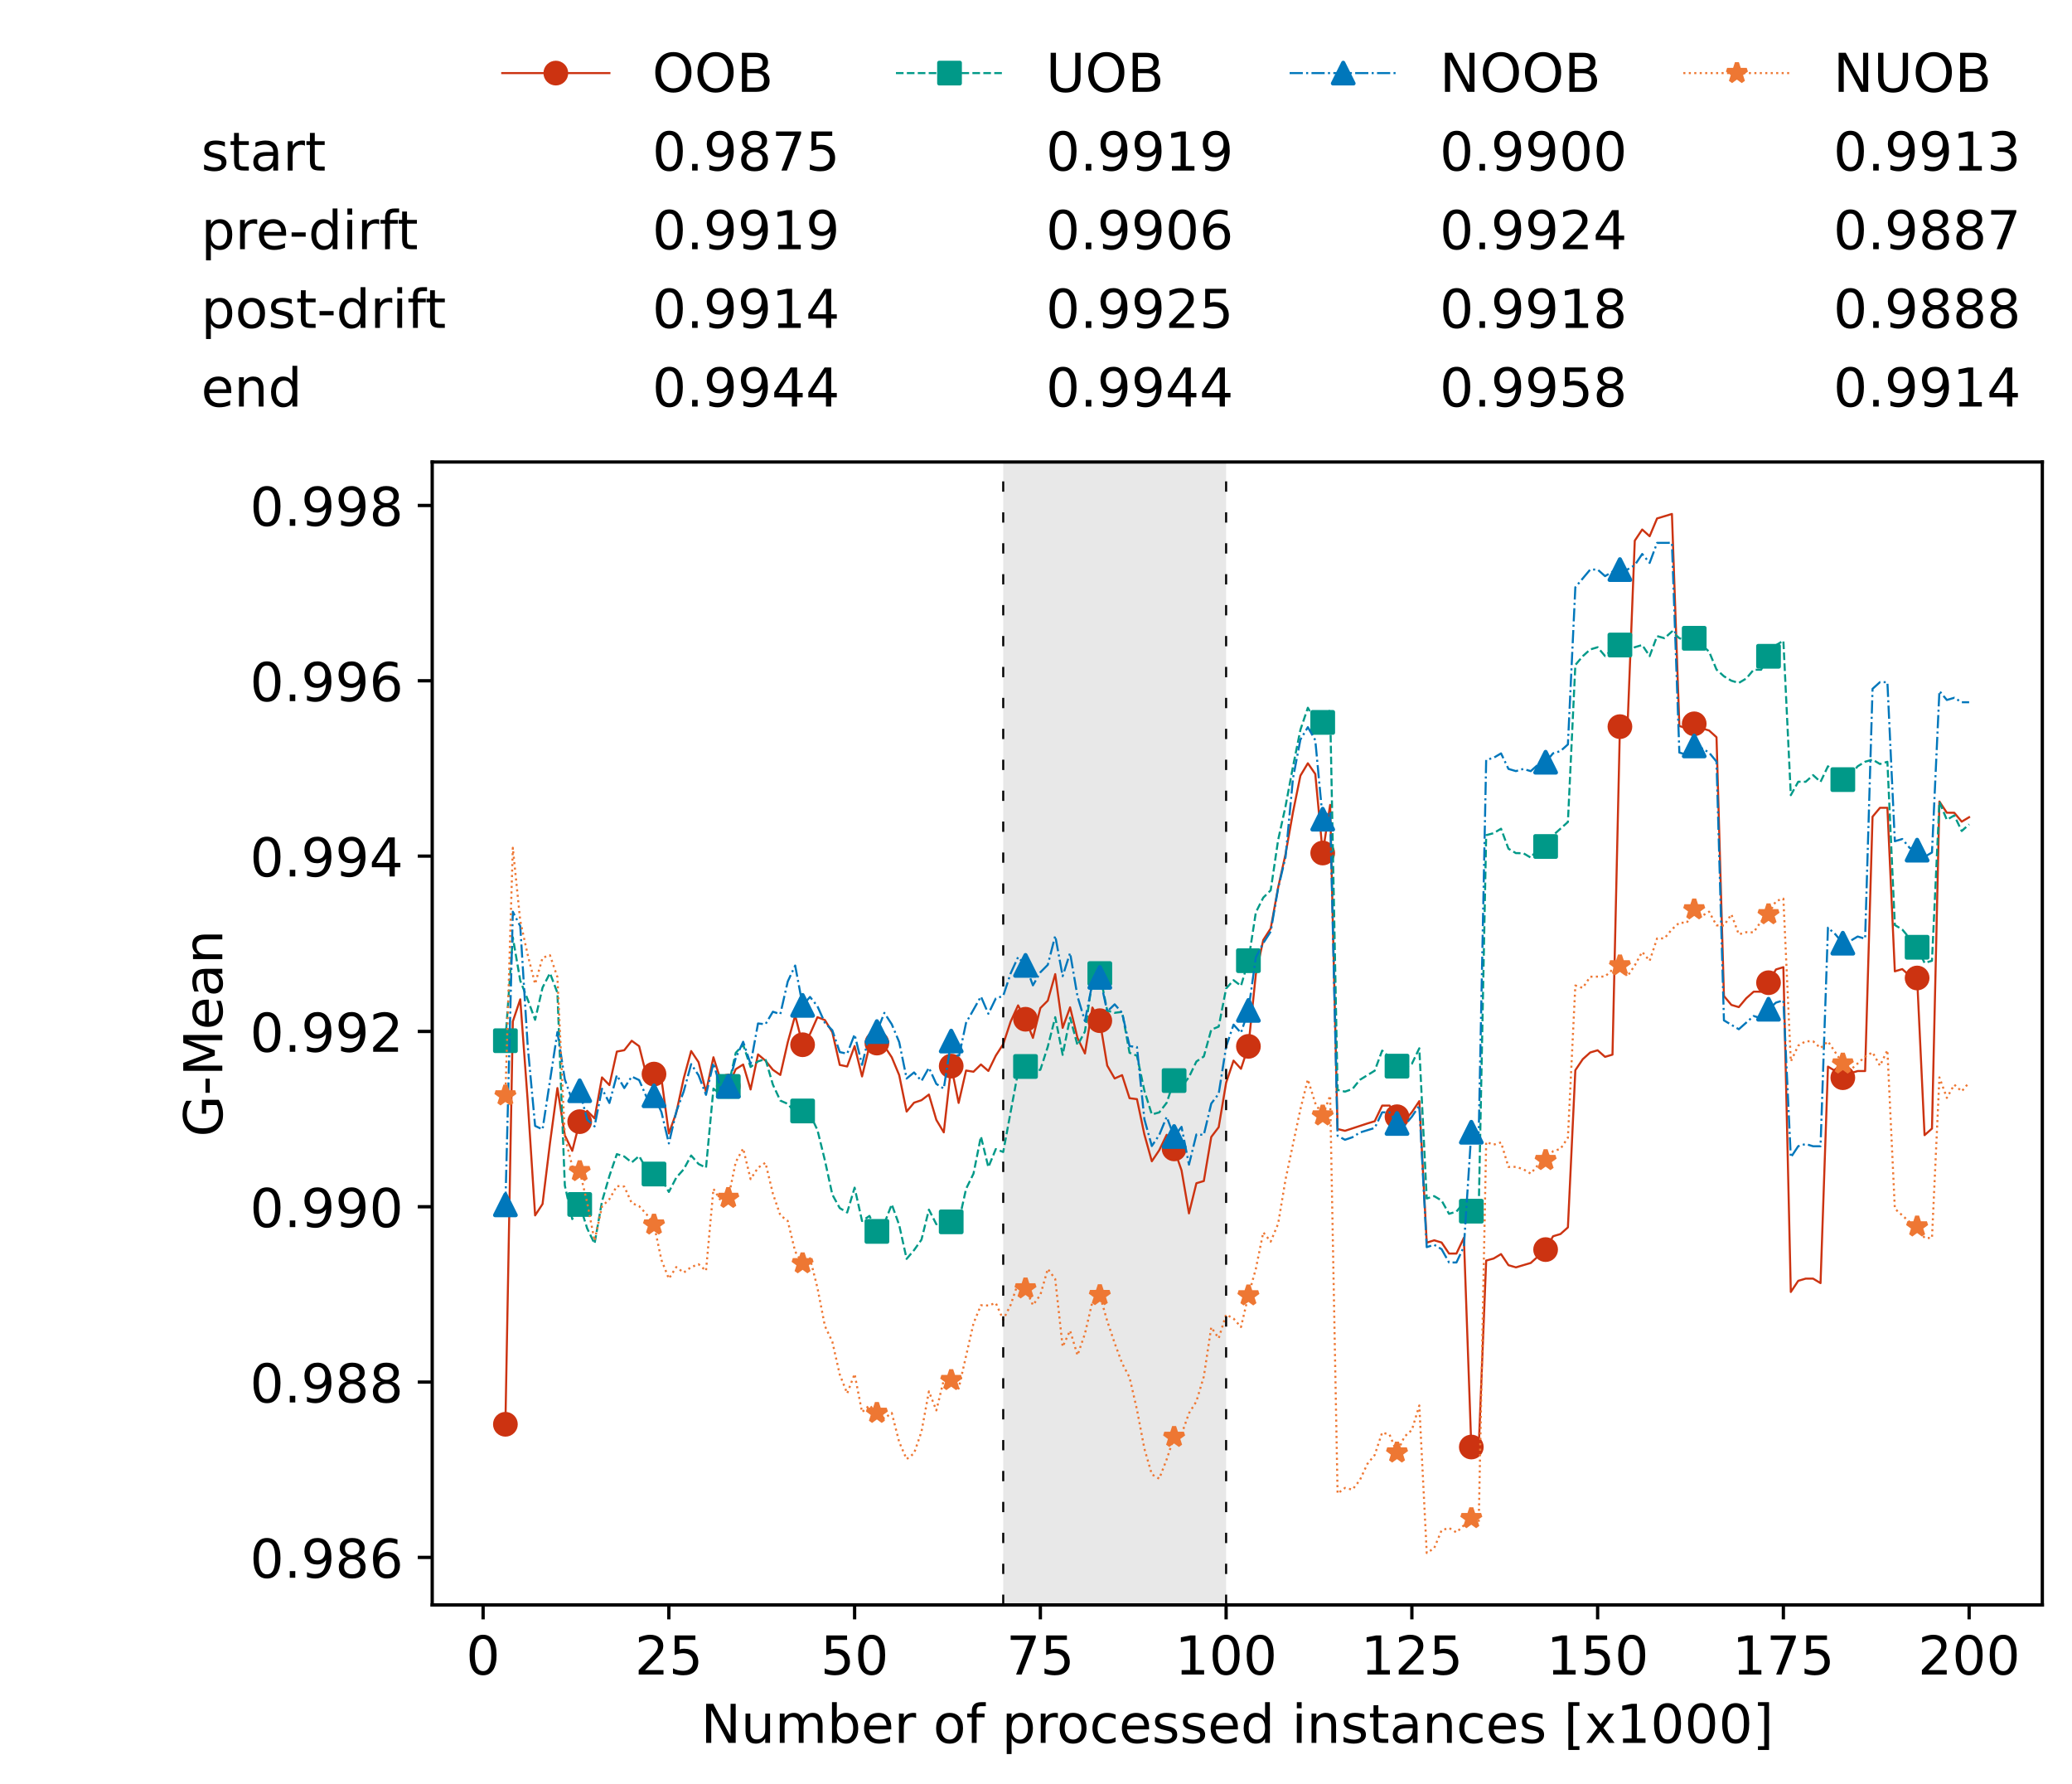 <?xml version="1.0" encoding="utf-8" standalone="no"?>
<!DOCTYPE svg PUBLIC "-//W3C//DTD SVG 1.1//EN"
  "http://www.w3.org/Graphics/SVG/1.1/DTD/svg11.dtd">
<!-- Created with matplotlib (https://matplotlib.org/) -->
<svg height="432.615pt" version="1.1" viewBox="0 0 502.65 432.615" width="502.65pt" xmlns="http://www.w3.org/2000/svg" xmlns:xlink="http://www.w3.org/1999/xlink">
 <defs>
  <style type="text/css">*{stroke-linecap:butt;stroke-linejoin:round;}</style>
 </defs>
 <g id="figure_1">
  <g id="patch_1">
   <path d="M 0 432.615 
L 502.65 432.615 
L 502.65 0 
L 0 0 
z
" style="fill:#ffffff;"/>
  </g>
  <g id="axes_1">
   <g id="patch_2">
    <path d="M 104.85 389.252 
L 495.45 389.252 
L 495.45 112.052 
L 104.85 112.052 
z
" style="fill:#ffffff;"/>
   </g>
   <g id="patch_3">
    <path clip-path="url(#p98c273b52a)" d="M 297.446 389.252 
L 297.446 112.052 
L 243.372 112.052 
L 243.372 389.252 
z
" style="fill:#d3d3d3;opacity:0.5;"/>
   </g>
   <g id="matplotlib.axis_1">
    <g id="xtick_1">
     <g id="line2d_1">
      <defs>
       <path d="M 0 0 
L 0 3.5 
" id="m510bbae1de" style="stroke:#000000;stroke-width:0.8;"/>
      </defs>
      <g>
       <use style="stroke:#000000;stroke-width:0.8;" x="117.197" xlink:href="#m510bbae1de" y="389.252"/>
      </g>
     </g>
     <g id="text_1">
      <!-- 0 -->
      <g transform="translate(113.061 406.13)scale(0.13 -0.13)">
       <defs>
        <path d="M 31.781 66.406 
Q 24.172 66.406 20.328 58.906 
Q 16.5 51.422 16.5 36.375 
Q 16.5 21.391 20.328 13.891 
Q 24.172 6.391 31.781 6.391 
Q 39.453 6.391 43.281 13.891 
Q 47.125 21.391 47.125 36.375 
Q 47.125 51.422 43.281 58.906 
Q 39.453 66.406 31.781 66.406 
z
M 31.781 74.219 
Q 44.047 74.219 50.516 64.516 
Q 56.984 54.828 56.984 36.375 
Q 56.984 17.969 50.516 8.266 
Q 44.047 -1.422 31.781 -1.422 
Q 19.531 -1.422 13.062 8.266 
Q 6.594 17.969 6.594 36.375 
Q 6.594 54.828 13.062 64.516 
Q 19.531 74.219 31.781 74.219 
z
" id="DejaVuSans-48"/>
       </defs>
       <use xlink:href="#DejaVuSans-48"/>
      </g>
     </g>
    </g>
    <g id="xtick_2">
     <g id="line2d_2">
      <g>
       <use style="stroke:#000000;stroke-width:0.8;" x="162.259" xlink:href="#m510bbae1de" y="389.252"/>
      </g>
     </g>
     <g id="text_2">
      <!-- 25 -->
      <g transform="translate(153.988 406.13)scale(0.13 -0.13)">
       <defs>
        <path d="M 19.188 8.297 
L 53.609 8.297 
L 53.609 0 
L 7.328 0 
L 7.328 8.297 
Q 12.938 14.109 22.625 23.891 
Q 32.328 33.688 34.812 36.531 
Q 39.547 41.844 41.422 45.531 
Q 43.312 49.219 43.312 52.781 
Q 43.312 58.594 39.234 62.25 
Q 35.156 65.922 28.609 65.922 
Q 23.969 65.922 18.812 64.312 
Q 13.672 62.703 7.812 59.422 
L 7.812 69.391 
Q 13.766 71.781 18.938 73 
Q 24.125 74.219 28.422 74.219 
Q 39.75 74.219 46.484 68.547 
Q 53.219 62.891 53.219 53.422 
Q 53.219 48.922 51.531 44.891 
Q 49.859 40.875 45.406 35.406 
Q 44.188 33.984 37.641 27.219 
Q 31.109 20.453 19.188 8.297 
z
" id="DejaVuSans-50"/>
        <path d="M 10.797 72.906 
L 49.516 72.906 
L 49.516 64.594 
L 19.828 64.594 
L 19.828 46.734 
Q 21.969 47.469 24.109 47.828 
Q 26.266 48.188 28.422 48.188 
Q 40.625 48.188 47.75 41.5 
Q 54.891 34.812 54.891 23.391 
Q 54.891 11.625 47.562 5.094 
Q 40.234 -1.422 26.906 -1.422 
Q 22.312 -1.422 17.547 -0.641 
Q 12.797 0.141 7.719 1.703 
L 7.719 11.625 
Q 12.109 9.234 16.797 8.062 
Q 21.484 6.891 26.703 6.891 
Q 35.156 6.891 40.078 11.328 
Q 45.016 15.766 45.016 23.391 
Q 45.016 31 40.078 35.438 
Q 35.156 39.891 26.703 39.891 
Q 22.75 39.891 18.812 39.016 
Q 14.891 38.141 10.797 36.281 
z
" id="DejaVuSans-53"/>
       </defs>
       <use xlink:href="#DejaVuSans-50"/>
       <use x="63.623" xlink:href="#DejaVuSans-53"/>
      </g>
     </g>
    </g>
    <g id="xtick_3">
     <g id="line2d_3">
      <g>
       <use style="stroke:#000000;stroke-width:0.8;" x="207.322" xlink:href="#m510bbae1de" y="389.252"/>
      </g>
     </g>
     <g id="text_3">
      <!-- 50 -->
      <g transform="translate(199.05 406.13)scale(0.13 -0.13)">
       <use xlink:href="#DejaVuSans-53"/>
       <use x="63.623" xlink:href="#DejaVuSans-48"/>
      </g>
     </g>
    </g>
    <g id="xtick_4">
     <g id="line2d_4">
      <g>
       <use style="stroke:#000000;stroke-width:0.8;" x="252.384" xlink:href="#m510bbae1de" y="389.252"/>
      </g>
     </g>
     <g id="text_4">
      <!-- 75 -->
      <g transform="translate(244.113 406.13)scale(0.13 -0.13)">
       <defs>
        <path d="M 8.203 72.906 
L 55.078 72.906 
L 55.078 68.703 
L 28.609 0 
L 18.312 0 
L 43.219 64.594 
L 8.203 64.594 
z
" id="DejaVuSans-55"/>
       </defs>
       <use xlink:href="#DejaVuSans-55"/>
       <use x="63.623" xlink:href="#DejaVuSans-53"/>
      </g>
     </g>
    </g>
    <g id="xtick_5">
     <g id="line2d_5">
      <g>
       <use style="stroke:#000000;stroke-width:0.8;" x="297.446" xlink:href="#m510bbae1de" y="389.252"/>
      </g>
     </g>
     <g id="text_5">
      <!-- 100 -->
      <g transform="translate(285.039 406.13)scale(0.13 -0.13)">
       <defs>
        <path d="M 12.406 8.297 
L 28.516 8.297 
L 28.516 63.922 
L 10.984 60.406 
L 10.984 69.391 
L 28.422 72.906 
L 38.281 72.906 
L 38.281 8.297 
L 54.391 8.297 
L 54.391 0 
L 12.406 0 
z
" id="DejaVuSans-49"/>
       </defs>
       <use xlink:href="#DejaVuSans-49"/>
       <use x="63.623" xlink:href="#DejaVuSans-48"/>
       <use x="127.246" xlink:href="#DejaVuSans-48"/>
      </g>
     </g>
    </g>
    <g id="xtick_6">
     <g id="line2d_6">
      <g>
       <use style="stroke:#000000;stroke-width:0.8;" x="342.509" xlink:href="#m510bbae1de" y="389.252"/>
      </g>
     </g>
     <g id="text_6">
      <!-- 125 -->
      <g transform="translate(330.102 406.13)scale(0.13 -0.13)">
       <use xlink:href="#DejaVuSans-49"/>
       <use x="63.623" xlink:href="#DejaVuSans-50"/>
       <use x="127.246" xlink:href="#DejaVuSans-53"/>
      </g>
     </g>
    </g>
    <g id="xtick_7">
     <g id="line2d_7">
      <g>
       <use style="stroke:#000000;stroke-width:0.8;" x="387.571" xlink:href="#m510bbae1de" y="389.252"/>
      </g>
     </g>
     <g id="text_7">
      <!-- 150 -->
      <g transform="translate(375.164 406.13)scale(0.13 -0.13)">
       <use xlink:href="#DejaVuSans-49"/>
       <use x="63.623" xlink:href="#DejaVuSans-53"/>
       <use x="127.246" xlink:href="#DejaVuSans-48"/>
      </g>
     </g>
    </g>
    <g id="xtick_8">
     <g id="line2d_8">
      <g>
       <use style="stroke:#000000;stroke-width:0.8;" x="432.633" xlink:href="#m510bbae1de" y="389.252"/>
      </g>
     </g>
     <g id="text_8">
      <!-- 175 -->
      <g transform="translate(420.226 406.13)scale(0.13 -0.13)">
       <use xlink:href="#DejaVuSans-49"/>
       <use x="63.623" xlink:href="#DejaVuSans-55"/>
       <use x="127.246" xlink:href="#DejaVuSans-53"/>
      </g>
     </g>
    </g>
    <g id="xtick_9">
     <g id="line2d_9">
      <g>
       <use style="stroke:#000000;stroke-width:0.8;" x="477.695" xlink:href="#m510bbae1de" y="389.252"/>
      </g>
     </g>
     <g id="text_9">
      <!-- 200 -->
      <g transform="translate(465.289 406.13)scale(0.13 -0.13)">
       <use xlink:href="#DejaVuSans-50"/>
       <use x="63.623" xlink:href="#DejaVuSans-48"/>
       <use x="127.246" xlink:href="#DejaVuSans-48"/>
      </g>
     </g>
    </g>
    <g id="text_10">
     <!-- Number of processed instances [x1000] -->
     <g transform="translate(170.025 422.711)scale(0.13 -0.13)">
      <defs>
       <path d="M 9.812 72.906 
L 23.094 72.906 
L 55.422 11.922 
L 55.422 72.906 
L 64.984 72.906 
L 64.984 0 
L 51.703 0 
L 19.391 60.984 
L 19.391 0 
L 9.812 0 
z
" id="DejaVuSans-78"/>
       <path d="M 8.5 21.578 
L 8.5 54.688 
L 17.484 54.688 
L 17.484 21.922 
Q 17.484 14.156 20.5 10.266 
Q 23.531 6.391 29.594 6.391 
Q 36.859 6.391 41.078 11.031 
Q 45.312 15.672 45.312 23.688 
L 45.312 54.688 
L 54.297 54.688 
L 54.297 0 
L 45.312 0 
L 45.312 8.406 
Q 42.047 3.422 37.719 1 
Q 33.406 -1.422 27.688 -1.422 
Q 18.266 -1.422 13.375 4.438 
Q 8.5 10.297 8.5 21.578 
z
M 31.109 56 
z
" id="DejaVuSans-117"/>
       <path d="M 52 44.188 
Q 55.375 50.25 60.062 53.125 
Q 64.75 56 71.094 56 
Q 79.641 56 84.281 50.016 
Q 88.922 44.047 88.922 33.016 
L 88.922 0 
L 79.891 0 
L 79.891 32.719 
Q 79.891 40.578 77.094 44.375 
Q 74.312 48.188 68.609 48.188 
Q 61.625 48.188 57.562 43.547 
Q 53.516 38.922 53.516 30.906 
L 53.516 0 
L 44.484 0 
L 44.484 32.719 
Q 44.484 40.625 41.703 44.406 
Q 38.922 48.188 33.109 48.188 
Q 26.219 48.188 22.156 43.531 
Q 18.109 38.875 18.109 30.906 
L 18.109 0 
L 9.078 0 
L 9.078 54.688 
L 18.109 54.688 
L 18.109 46.188 
Q 21.188 51.219 25.484 53.609 
Q 29.781 56 35.688 56 
Q 41.656 56 45.828 52.969 
Q 50 49.953 52 44.188 
z
" id="DejaVuSans-109"/>
       <path d="M 48.688 27.297 
Q 48.688 37.203 44.609 42.844 
Q 40.531 48.484 33.406 48.484 
Q 26.266 48.484 22.188 42.844 
Q 18.109 37.203 18.109 27.297 
Q 18.109 17.391 22.188 11.75 
Q 26.266 6.109 33.406 6.109 
Q 40.531 6.109 44.609 11.75 
Q 48.688 17.391 48.688 27.297 
z
M 18.109 46.391 
Q 20.953 51.266 25.266 53.625 
Q 29.594 56 35.594 56 
Q 45.562 56 51.781 48.094 
Q 58.016 40.188 58.016 27.297 
Q 58.016 14.406 51.781 6.484 
Q 45.562 -1.422 35.594 -1.422 
Q 29.594 -1.422 25.266 0.953 
Q 20.953 3.328 18.109 8.203 
L 18.109 0 
L 9.078 0 
L 9.078 75.984 
L 18.109 75.984 
z
" id="DejaVuSans-98"/>
       <path d="M 56.203 29.594 
L 56.203 25.203 
L 14.891 25.203 
Q 15.484 15.922 20.484 11.062 
Q 25.484 6.203 34.422 6.203 
Q 39.594 6.203 44.453 7.469 
Q 49.312 8.734 54.109 11.281 
L 54.109 2.781 
Q 49.266 0.734 44.188 -0.344 
Q 39.109 -1.422 33.891 -1.422 
Q 20.797 -1.422 13.156 6.188 
Q 5.516 13.812 5.516 26.812 
Q 5.516 40.234 12.766 48.109 
Q 20.016 56 32.328 56 
Q 43.359 56 49.781 48.891 
Q 56.203 41.797 56.203 29.594 
z
M 47.219 32.234 
Q 47.125 39.594 43.094 43.984 
Q 39.062 48.391 32.422 48.391 
Q 24.906 48.391 20.391 44.141 
Q 15.875 39.891 15.188 32.172 
z
" id="DejaVuSans-101"/>
       <path d="M 41.109 46.297 
Q 39.594 47.172 37.812 47.578 
Q 36.031 48 33.891 48 
Q 26.266 48 22.188 43.047 
Q 18.109 38.094 18.109 28.812 
L 18.109 0 
L 9.078 0 
L 9.078 54.688 
L 18.109 54.688 
L 18.109 46.188 
Q 20.953 51.172 25.484 53.578 
Q 30.031 56 36.531 56 
Q 37.453 56 38.578 55.875 
Q 39.703 55.766 41.062 55.516 
z
" id="DejaVuSans-114"/>
       <path id="DejaVuSans-32"/>
       <path d="M 30.609 48.391 
Q 23.391 48.391 19.188 42.75 
Q 14.984 37.109 14.984 27.297 
Q 14.984 17.484 19.156 11.844 
Q 23.344 6.203 30.609 6.203 
Q 37.797 6.203 41.984 11.859 
Q 46.188 17.531 46.188 27.297 
Q 46.188 37.016 41.984 42.703 
Q 37.797 48.391 30.609 48.391 
z
M 30.609 56 
Q 42.328 56 49.016 48.375 
Q 55.719 40.766 55.719 27.297 
Q 55.719 13.875 49.016 6.219 
Q 42.328 -1.422 30.609 -1.422 
Q 18.844 -1.422 12.172 6.219 
Q 5.516 13.875 5.516 27.297 
Q 5.516 40.766 12.172 48.375 
Q 18.844 56 30.609 56 
z
" id="DejaVuSans-111"/>
       <path d="M 37.109 75.984 
L 37.109 68.5 
L 28.516 68.5 
Q 23.688 68.5 21.797 66.547 
Q 19.922 64.594 19.922 59.516 
L 19.922 54.688 
L 34.719 54.688 
L 34.719 47.703 
L 19.922 47.703 
L 19.922 0 
L 10.891 0 
L 10.891 47.703 
L 2.297 47.703 
L 2.297 54.688 
L 10.891 54.688 
L 10.891 58.5 
Q 10.891 67.625 15.141 71.797 
Q 19.391 75.984 28.609 75.984 
z
" id="DejaVuSans-102"/>
       <path d="M 18.109 8.203 
L 18.109 -20.797 
L 9.078 -20.797 
L 9.078 54.688 
L 18.109 54.688 
L 18.109 46.391 
Q 20.953 51.266 25.266 53.625 
Q 29.594 56 35.594 56 
Q 45.562 56 51.781 48.094 
Q 58.016 40.188 58.016 27.297 
Q 58.016 14.406 51.781 6.484 
Q 45.562 -1.422 35.594 -1.422 
Q 29.594 -1.422 25.266 0.953 
Q 20.953 3.328 18.109 8.203 
z
M 48.688 27.297 
Q 48.688 37.203 44.609 42.844 
Q 40.531 48.484 33.406 48.484 
Q 26.266 48.484 22.188 42.844 
Q 18.109 37.203 18.109 27.297 
Q 18.109 17.391 22.188 11.75 
Q 26.266 6.109 33.406 6.109 
Q 40.531 6.109 44.609 11.75 
Q 48.688 17.391 48.688 27.297 
z
" id="DejaVuSans-112"/>
       <path d="M 48.781 52.594 
L 48.781 44.188 
Q 44.969 46.297 41.141 47.344 
Q 37.312 48.391 33.406 48.391 
Q 24.656 48.391 19.812 42.844 
Q 14.984 37.312 14.984 27.297 
Q 14.984 17.281 19.812 11.734 
Q 24.656 6.203 33.406 6.203 
Q 37.312 6.203 41.141 7.25 
Q 44.969 8.297 48.781 10.406 
L 48.781 2.094 
Q 45.016 0.344 40.984 -0.531 
Q 36.969 -1.422 32.422 -1.422 
Q 20.062 -1.422 12.781 6.344 
Q 5.516 14.109 5.516 27.297 
Q 5.516 40.672 12.859 48.328 
Q 20.219 56 33.016 56 
Q 37.156 56 41.109 55.141 
Q 45.062 54.297 48.781 52.594 
z
" id="DejaVuSans-99"/>
       <path d="M 44.281 53.078 
L 44.281 44.578 
Q 40.484 46.531 36.375 47.5 
Q 32.281 48.484 27.875 48.484 
Q 21.188 48.484 17.844 46.438 
Q 14.5 44.391 14.5 40.281 
Q 14.5 37.156 16.891 35.375 
Q 19.281 33.594 26.516 31.984 
L 29.594 31.297 
Q 39.156 29.25 43.188 25.516 
Q 47.219 21.781 47.219 15.094 
Q 47.219 7.469 41.188 3.016 
Q 35.156 -1.422 24.609 -1.422 
Q 20.219 -1.422 15.453 -0.562 
Q 10.688 0.297 5.422 2 
L 5.422 11.281 
Q 10.406 8.688 15.234 7.391 
Q 20.062 6.109 24.812 6.109 
Q 31.156 6.109 34.562 8.281 
Q 37.984 10.453 37.984 14.406 
Q 37.984 18.062 35.516 20.016 
Q 33.062 21.969 24.703 23.781 
L 21.578 24.516 
Q 13.234 26.266 9.516 29.906 
Q 5.812 33.547 5.812 39.891 
Q 5.812 47.609 11.281 51.797 
Q 16.75 56 26.812 56 
Q 31.781 56 36.172 55.266 
Q 40.578 54.547 44.281 53.078 
z
" id="DejaVuSans-115"/>
       <path d="M 45.406 46.391 
L 45.406 75.984 
L 54.391 75.984 
L 54.391 0 
L 45.406 0 
L 45.406 8.203 
Q 42.578 3.328 38.25 0.953 
Q 33.938 -1.422 27.875 -1.422 
Q 17.969 -1.422 11.734 6.484 
Q 5.516 14.406 5.516 27.297 
Q 5.516 40.188 11.734 48.094 
Q 17.969 56 27.875 56 
Q 33.938 56 38.25 53.625 
Q 42.578 51.266 45.406 46.391 
z
M 14.797 27.297 
Q 14.797 17.391 18.875 11.75 
Q 22.953 6.109 30.078 6.109 
Q 37.203 6.109 41.297 11.75 
Q 45.406 17.391 45.406 27.297 
Q 45.406 37.203 41.297 42.844 
Q 37.203 48.484 30.078 48.484 
Q 22.953 48.484 18.875 42.844 
Q 14.797 37.203 14.797 27.297 
z
" id="DejaVuSans-100"/>
       <path d="M 9.422 54.688 
L 18.406 54.688 
L 18.406 0 
L 9.422 0 
z
M 9.422 75.984 
L 18.406 75.984 
L 18.406 64.594 
L 9.422 64.594 
z
" id="DejaVuSans-105"/>
       <path d="M 54.891 33.016 
L 54.891 0 
L 45.906 0 
L 45.906 32.719 
Q 45.906 40.484 42.875 44.328 
Q 39.844 48.188 33.797 48.188 
Q 26.516 48.188 22.312 43.547 
Q 18.109 38.922 18.109 30.906 
L 18.109 0 
L 9.078 0 
L 9.078 54.688 
L 18.109 54.688 
L 18.109 46.188 
Q 21.344 51.125 25.703 53.562 
Q 30.078 56 35.797 56 
Q 45.219 56 50.047 50.172 
Q 54.891 44.344 54.891 33.016 
z
" id="DejaVuSans-110"/>
       <path d="M 18.312 70.219 
L 18.312 54.688 
L 36.812 54.688 
L 36.812 47.703 
L 18.312 47.703 
L 18.312 18.016 
Q 18.312 11.328 20.141 9.422 
Q 21.969 7.516 27.594 7.516 
L 36.812 7.516 
L 36.812 0 
L 27.594 0 
Q 17.188 0 13.234 3.875 
Q 9.281 7.766 9.281 18.016 
L 9.281 47.703 
L 2.688 47.703 
L 2.688 54.688 
L 9.281 54.688 
L 9.281 70.219 
z
" id="DejaVuSans-116"/>
       <path d="M 34.281 27.484 
Q 23.391 27.484 19.188 25 
Q 14.984 22.516 14.984 16.5 
Q 14.984 11.719 18.141 8.906 
Q 21.297 6.109 26.703 6.109 
Q 34.188 6.109 38.703 11.406 
Q 43.219 16.703 43.219 25.484 
L 43.219 27.484 
z
M 52.203 31.203 
L 52.203 0 
L 43.219 0 
L 43.219 8.297 
Q 40.141 3.328 35.547 0.953 
Q 30.953 -1.422 24.312 -1.422 
Q 15.922 -1.422 10.953 3.297 
Q 6 8.016 6 15.922 
Q 6 25.141 12.172 29.828 
Q 18.359 34.516 30.609 34.516 
L 43.219 34.516 
L 43.219 35.406 
Q 43.219 41.609 39.141 45 
Q 35.062 48.391 27.688 48.391 
Q 23 48.391 18.547 47.266 
Q 14.109 46.141 10.016 43.891 
L 10.016 52.203 
Q 14.938 54.109 19.578 55.047 
Q 24.219 56 28.609 56 
Q 40.484 56 46.344 49.844 
Q 52.203 43.703 52.203 31.203 
z
" id="DejaVuSans-97"/>
       <path d="M 8.594 75.984 
L 29.297 75.984 
L 29.297 69 
L 17.578 69 
L 17.578 -6.203 
L 29.297 -6.203 
L 29.297 -13.188 
L 8.594 -13.188 
z
" id="DejaVuSans-91"/>
       <path d="M 54.891 54.688 
L 35.109 28.078 
L 55.906 0 
L 45.312 0 
L 29.391 21.484 
L 13.484 0 
L 2.875 0 
L 24.125 28.609 
L 4.688 54.688 
L 15.281 54.688 
L 29.781 35.203 
L 44.281 54.688 
z
" id="DejaVuSans-120"/>
       <path d="M 30.422 75.984 
L 30.422 -13.188 
L 9.719 -13.188 
L 9.719 -6.203 
L 21.391 -6.203 
L 21.391 69 
L 9.719 69 
L 9.719 75.984 
z
" id="DejaVuSans-93"/>
      </defs>
      <use xlink:href="#DejaVuSans-78"/>
      <use x="74.805" xlink:href="#DejaVuSans-117"/>
      <use x="138.184" xlink:href="#DejaVuSans-109"/>
      <use x="235.596" xlink:href="#DejaVuSans-98"/>
      <use x="299.072" xlink:href="#DejaVuSans-101"/>
      <use x="360.596" xlink:href="#DejaVuSans-114"/>
      <use x="401.709" xlink:href="#DejaVuSans-32"/>
      <use x="433.496" xlink:href="#DejaVuSans-111"/>
      <use x="494.678" xlink:href="#DejaVuSans-102"/>
      <use x="529.883" xlink:href="#DejaVuSans-32"/>
      <use x="561.67" xlink:href="#DejaVuSans-112"/>
      <use x="625.146" xlink:href="#DejaVuSans-114"/>
      <use x="664.01" xlink:href="#DejaVuSans-111"/>
      <use x="725.191" xlink:href="#DejaVuSans-99"/>
      <use x="780.172" xlink:href="#DejaVuSans-101"/>
      <use x="841.695" xlink:href="#DejaVuSans-115"/>
      <use x="893.795" xlink:href="#DejaVuSans-115"/>
      <use x="945.895" xlink:href="#DejaVuSans-101"/>
      <use x="1007.418" xlink:href="#DejaVuSans-100"/>
      <use x="1070.895" xlink:href="#DejaVuSans-32"/>
      <use x="1102.682" xlink:href="#DejaVuSans-105"/>
      <use x="1130.465" xlink:href="#DejaVuSans-110"/>
      <use x="1193.844" xlink:href="#DejaVuSans-115"/>
      <use x="1245.943" xlink:href="#DejaVuSans-116"/>
      <use x="1285.152" xlink:href="#DejaVuSans-97"/>
      <use x="1346.432" xlink:href="#DejaVuSans-110"/>
      <use x="1409.811" xlink:href="#DejaVuSans-99"/>
      <use x="1464.791" xlink:href="#DejaVuSans-101"/>
      <use x="1526.314" xlink:href="#DejaVuSans-115"/>
      <use x="1578.414" xlink:href="#DejaVuSans-32"/>
      <use x="1610.201" xlink:href="#DejaVuSans-91"/>
      <use x="1649.215" xlink:href="#DejaVuSans-120"/>
      <use x="1708.395" xlink:href="#DejaVuSans-49"/>
      <use x="1772.018" xlink:href="#DejaVuSans-48"/>
      <use x="1835.641" xlink:href="#DejaVuSans-48"/>
      <use x="1899.264" xlink:href="#DejaVuSans-48"/>
      <use x="1962.887" xlink:href="#DejaVuSans-93"/>
     </g>
    </g>
   </g>
   <g id="matplotlib.axis_2">
    <g id="ytick_1">
     <g id="line2d_10">
      <defs>
       <path d="M 0 0 
L -3.5 0 
" id="mc15b29fc57" style="stroke:#000000;stroke-width:0.8;"/>
      </defs>
      <g>
       <use style="stroke:#000000;stroke-width:0.8;" x="104.85" xlink:href="#mc15b29fc57" y="377.722"/>
      </g>
     </g>
     <g id="text_11">
      <!-- 0.986 -->
      <g transform="translate(60.633 382.661)scale(0.13 -0.13)">
       <defs>
        <path d="M 10.688 12.406 
L 21 12.406 
L 21 0 
L 10.688 0 
z
" id="DejaVuSans-46"/>
        <path d="M 10.984 1.516 
L 10.984 10.5 
Q 14.703 8.734 18.5 7.812 
Q 22.312 6.891 25.984 6.891 
Q 35.75 6.891 40.891 13.453 
Q 46.047 20.016 46.781 33.406 
Q 43.953 29.203 39.594 26.953 
Q 35.25 24.703 29.984 24.703 
Q 19.047 24.703 12.672 31.312 
Q 6.297 37.938 6.297 49.422 
Q 6.297 60.641 12.938 67.422 
Q 19.578 74.219 30.609 74.219 
Q 43.266 74.219 49.922 64.516 
Q 56.594 54.828 56.594 36.375 
Q 56.594 19.141 48.406 8.859 
Q 40.234 -1.422 26.422 -1.422 
Q 22.703 -1.422 18.891 -0.688 
Q 15.094 0.047 10.984 1.516 
z
M 30.609 32.422 
Q 37.25 32.422 41.125 36.953 
Q 45.016 41.5 45.016 49.422 
Q 45.016 57.281 41.125 61.844 
Q 37.25 66.406 30.609 66.406 
Q 23.969 66.406 20.094 61.844 
Q 16.219 57.281 16.219 49.422 
Q 16.219 41.5 20.094 36.953 
Q 23.969 32.422 30.609 32.422 
z
" id="DejaVuSans-57"/>
        <path d="M 31.781 34.625 
Q 24.75 34.625 20.719 30.859 
Q 16.703 27.094 16.703 20.516 
Q 16.703 13.922 20.719 10.156 
Q 24.75 6.391 31.781 6.391 
Q 38.812 6.391 42.859 10.172 
Q 46.922 13.969 46.922 20.516 
Q 46.922 27.094 42.891 30.859 
Q 38.875 34.625 31.781 34.625 
z
M 21.922 38.812 
Q 15.578 40.375 12.031 44.719 
Q 8.5 49.078 8.5 55.328 
Q 8.5 64.062 14.719 69.141 
Q 20.953 74.219 31.781 74.219 
Q 42.672 74.219 48.875 69.141 
Q 55.078 64.062 55.078 55.328 
Q 55.078 49.078 51.531 44.719 
Q 48 40.375 41.703 38.812 
Q 48.828 37.156 52.797 32.312 
Q 56.781 27.484 56.781 20.516 
Q 56.781 9.906 50.312 4.234 
Q 43.844 -1.422 31.781 -1.422 
Q 19.734 -1.422 13.25 4.234 
Q 6.781 9.906 6.781 20.516 
Q 6.781 27.484 10.781 32.312 
Q 14.797 37.156 21.922 38.812 
z
M 18.312 54.391 
Q 18.312 48.734 21.844 45.562 
Q 25.391 42.391 31.781 42.391 
Q 38.141 42.391 41.719 45.562 
Q 45.312 48.734 45.312 54.391 
Q 45.312 60.062 41.719 63.234 
Q 38.141 66.406 31.781 66.406 
Q 25.391 66.406 21.844 63.234 
Q 18.312 60.062 18.312 54.391 
z
" id="DejaVuSans-56"/>
        <path d="M 33.016 40.375 
Q 26.375 40.375 22.484 35.828 
Q 18.609 31.297 18.609 23.391 
Q 18.609 15.531 22.484 10.953 
Q 26.375 6.391 33.016 6.391 
Q 39.656 6.391 43.531 10.953 
Q 47.406 15.531 47.406 23.391 
Q 47.406 31.297 43.531 35.828 
Q 39.656 40.375 33.016 40.375 
z
M 52.594 71.297 
L 52.594 62.312 
Q 48.875 64.062 45.094 64.984 
Q 41.312 65.922 37.594 65.922 
Q 27.828 65.922 22.672 59.328 
Q 17.531 52.734 16.797 39.406 
Q 19.672 43.656 24.016 45.922 
Q 28.375 48.188 33.594 48.188 
Q 44.578 48.188 50.953 41.516 
Q 57.328 34.859 57.328 23.391 
Q 57.328 12.156 50.688 5.359 
Q 44.047 -1.422 33.016 -1.422 
Q 20.359 -1.422 13.672 8.266 
Q 6.984 17.969 6.984 36.375 
Q 6.984 53.656 15.188 63.938 
Q 23.391 74.219 37.203 74.219 
Q 40.922 74.219 44.703 73.484 
Q 48.484 72.75 52.594 71.297 
z
" id="DejaVuSans-54"/>
       </defs>
       <use xlink:href="#DejaVuSans-48"/>
       <use x="63.623" xlink:href="#DejaVuSans-46"/>
       <use x="95.41" xlink:href="#DejaVuSans-57"/>
       <use x="159.033" xlink:href="#DejaVuSans-56"/>
       <use x="222.656" xlink:href="#DejaVuSans-54"/>
      </g>
     </g>
    </g>
    <g id="ytick_2">
     <g id="line2d_11">
      <g>
       <use style="stroke:#000000;stroke-width:0.8;" x="104.85" xlink:href="#mc15b29fc57" y="335.2"/>
      </g>
     </g>
     <g id="text_12">
      <!-- 0.988 -->
      <g transform="translate(60.633 340.139)scale(0.13 -0.13)">
       <use xlink:href="#DejaVuSans-48"/>
       <use x="63.623" xlink:href="#DejaVuSans-46"/>
       <use x="95.41" xlink:href="#DejaVuSans-57"/>
       <use x="159.033" xlink:href="#DejaVuSans-56"/>
       <use x="222.656" xlink:href="#DejaVuSans-56"/>
      </g>
     </g>
    </g>
    <g id="ytick_3">
     <g id="line2d_12">
      <g>
       <use style="stroke:#000000;stroke-width:0.8;" x="104.85" xlink:href="#mc15b29fc57" y="292.678"/>
      </g>
     </g>
     <g id="text_13">
      <!-- 0.990 -->
      <g transform="translate(60.633 297.617)scale(0.13 -0.13)">
       <use xlink:href="#DejaVuSans-48"/>
       <use x="63.623" xlink:href="#DejaVuSans-46"/>
       <use x="95.41" xlink:href="#DejaVuSans-57"/>
       <use x="159.033" xlink:href="#DejaVuSans-57"/>
       <use x="222.656" xlink:href="#DejaVuSans-48"/>
      </g>
     </g>
    </g>
    <g id="ytick_4">
     <g id="line2d_13">
      <g>
       <use style="stroke:#000000;stroke-width:0.8;" x="104.85" xlink:href="#mc15b29fc57" y="250.156"/>
      </g>
     </g>
     <g id="text_14">
      <!-- 0.992 -->
      <g transform="translate(60.633 255.095)scale(0.13 -0.13)">
       <use xlink:href="#DejaVuSans-48"/>
       <use x="63.623" xlink:href="#DejaVuSans-46"/>
       <use x="95.41" xlink:href="#DejaVuSans-57"/>
       <use x="159.033" xlink:href="#DejaVuSans-57"/>
       <use x="222.656" xlink:href="#DejaVuSans-50"/>
      </g>
     </g>
    </g>
    <g id="ytick_5">
     <g id="line2d_14">
      <g>
       <use style="stroke:#000000;stroke-width:0.8;" x="104.85" xlink:href="#mc15b29fc57" y="207.634"/>
      </g>
     </g>
     <g id="text_15">
      <!-- 0.994 -->
      <g transform="translate(60.633 212.573)scale(0.13 -0.13)">
       <defs>
        <path d="M 37.797 64.312 
L 12.891 25.391 
L 37.797 25.391 
z
M 35.203 72.906 
L 47.609 72.906 
L 47.609 25.391 
L 58.016 25.391 
L 58.016 17.188 
L 47.609 17.188 
L 47.609 0 
L 37.797 0 
L 37.797 17.188 
L 4.891 17.188 
L 4.891 26.703 
z
" id="DejaVuSans-52"/>
       </defs>
       <use xlink:href="#DejaVuSans-48"/>
       <use x="63.623" xlink:href="#DejaVuSans-46"/>
       <use x="95.41" xlink:href="#DejaVuSans-57"/>
       <use x="159.033" xlink:href="#DejaVuSans-57"/>
       <use x="222.656" xlink:href="#DejaVuSans-52"/>
      </g>
     </g>
    </g>
    <g id="ytick_6">
     <g id="line2d_15">
      <g>
       <use style="stroke:#000000;stroke-width:0.8;" x="104.85" xlink:href="#mc15b29fc57" y="165.112"/>
      </g>
     </g>
     <g id="text_16">
      <!-- 0.996 -->
      <g transform="translate(60.633 170.051)scale(0.13 -0.13)">
       <use xlink:href="#DejaVuSans-48"/>
       <use x="63.623" xlink:href="#DejaVuSans-46"/>
       <use x="95.41" xlink:href="#DejaVuSans-57"/>
       <use x="159.033" xlink:href="#DejaVuSans-57"/>
       <use x="222.656" xlink:href="#DejaVuSans-54"/>
      </g>
     </g>
    </g>
    <g id="ytick_7">
     <g id="line2d_16">
      <g>
       <use style="stroke:#000000;stroke-width:0.8;" x="104.85" xlink:href="#mc15b29fc57" y="122.591"/>
      </g>
     </g>
     <g id="text_17">
      <!-- 0.998 -->
      <g transform="translate(60.633 127.53)scale(0.13 -0.13)">
       <use xlink:href="#DejaVuSans-48"/>
       <use x="63.623" xlink:href="#DejaVuSans-46"/>
       <use x="95.41" xlink:href="#DejaVuSans-57"/>
       <use x="159.033" xlink:href="#DejaVuSans-57"/>
       <use x="222.656" xlink:href="#DejaVuSans-56"/>
      </g>
     </g>
    </g>
    <g id="text_18">
     <!-- G-Mean -->
     <g transform="translate(53.93 275.744)rotate(-90)scale(0.13 -0.13)">
      <defs>
       <path d="M 59.516 10.406 
L 59.516 29.984 
L 43.406 29.984 
L 43.406 38.094 
L 69.281 38.094 
L 69.281 6.781 
Q 63.578 2.734 56.688 0.656 
Q 49.812 -1.422 42 -1.422 
Q 24.906 -1.422 15.25 8.562 
Q 5.609 18.562 5.609 36.375 
Q 5.609 54.25 15.25 64.234 
Q 24.906 74.219 42 74.219 
Q 49.125 74.219 55.547 72.453 
Q 61.969 70.703 67.391 67.281 
L 67.391 56.781 
Q 61.922 61.422 55.766 63.766 
Q 49.609 66.109 42.828 66.109 
Q 29.438 66.109 22.719 58.641 
Q 16.016 51.172 16.016 36.375 
Q 16.016 21.625 22.719 14.156 
Q 29.438 6.688 42.828 6.688 
Q 48.047 6.688 52.141 7.594 
Q 56.25 8.5 59.516 10.406 
z
" id="DejaVuSans-71"/>
       <path d="M 4.891 31.391 
L 31.203 31.391 
L 31.203 23.391 
L 4.891 23.391 
z
" id="DejaVuSans-45"/>
       <path d="M 9.812 72.906 
L 24.516 72.906 
L 43.109 23.297 
L 61.812 72.906 
L 76.516 72.906 
L 76.516 0 
L 66.891 0 
L 66.891 64.016 
L 48.094 14.016 
L 38.188 14.016 
L 19.391 64.016 
L 19.391 0 
L 9.812 0 
z
" id="DejaVuSans-77"/>
      </defs>
      <use xlink:href="#DejaVuSans-71"/>
      <use x="77.49" xlink:href="#DejaVuSans-45"/>
      <use x="113.574" xlink:href="#DejaVuSans-77"/>
      <use x="199.854" xlink:href="#DejaVuSans-101"/>
      <use x="261.377" xlink:href="#DejaVuSans-97"/>
      <use x="322.656" xlink:href="#DejaVuSans-110"/>
     </g>
    </g>
   </g>
   <g id="line2d_17"/>
   <g id="line2d_18"/>
   <g id="line2d_19"/>
   <g id="line2d_20"/>
   <g id="line2d_21"/>
   <g id="line2d_22">
    <path clip-path="url(#p98c273b52a)" d="M 122.605 345.437 
L 124.407 247.737 
L 126.21 242.371 
L 128.012 266.95 
L 129.815 294.777 
L 131.617 292.01 
L 133.419 277.258 
L 135.222 263.891 
L 137.024 275.354 
L 138.827 279.122 
L 140.629 272.04 
L 142.432 269.419 
L 144.234 271.24 
L 146.037 261.307 
L 147.839 263.178 
L 149.642 255.043 
L 151.444 254.712 
L 153.247 252.422 
L 155.049 253.735 
L 156.852 260.925 
L 158.654 260.499 
L 160.457 261.587 
L 162.259 274.895 
L 164.062 269.864 
L 165.864 261.539 
L 167.667 254.909 
L 169.469 257.621 
L 171.272 264.826 
L 173.074 256.421 
L 174.877 262.166 
L 176.679 263.417 
L 178.482 259.321 
L 180.284 258.18 
L 182.087 264.235 
L 183.889 255.726 
L 185.692 257.243 
L 187.494 259.456 
L 189.297 260.713 
L 191.099 252.804 
L 192.902 246.277 
L 194.704 253.385 
L 196.507 250.778 
L 198.309 246.701 
L 200.112 247.395 
L 201.914 250.352 
L 203.717 258.277 
L 205.519 258.66 
L 207.322 253.699 
L 209.124 261.072 
L 210.927 253.645 
L 212.729 252.981 
L 214.532 253.68 
L 216.334 256.432 
L 218.137 260.75 
L 219.939 269.594 
L 221.742 267.441 
L 223.544 266.834 
L 225.347 265.468 
L 227.149 271.615 
L 228.952 274.637 
L 230.754 258.564 
L 232.557 267.496 
L 234.359 259.642 
L 236.162 259.931 
L 237.964 258.175 
L 239.767 259.745 
L 241.569 256.032 
L 243.372 253.245 
L 245.174 247.777 
L 246.976 243.838 
L 248.779 247.202 
L 250.581 251.722 
L 252.384 244.494 
L 254.186 242.686 
L 255.989 236.258 
L 257.791 249.294 
L 259.594 244.309 
L 261.396 251.751 
L 263.199 255.502 
L 265.001 244.365 
L 266.804 247.552 
L 268.606 258.445 
L 270.409 261.568 
L 272.211 260.758 
L 274.014 266.35 
L 275.816 266.58 
L 277.619 275.155 
L 279.421 281.65 
L 281.224 278.967 
L 283.026 275.235 
L 284.829 278.645 
L 286.631 283.846 
L 288.434 294.29 
L 290.236 286.97 
L 292.039 286.441 
L 293.841 275.749 
L 295.644 273.382 
L 297.446 262.603 
L 299.249 257.232 
L 301.051 259.224 
L 302.854 253.778 
L 304.656 236.295 
L 306.459 227.982 
L 308.261 225.18 
L 310.064 215.258 
L 311.866 207.132 
L 313.669 196.973 
L 315.471 188.121 
L 317.274 185.119 
L 319.076 187.721 
L 320.879 206.888 
L 322.681 195.216 
L 324.484 273.828 
L 326.286 274.259 
L 331.694 272.486 
L 333.496 271.936 
L 335.299 268.148 
L 337.101 268.141 
L 338.904 270.844 
L 340.706 271.894 
L 342.509 269.745 
L 344.311 267.058 
L 346.114 301.389 
L 347.916 300.816 
L 349.719 301.348 
L 351.521 304.031 
L 353.324 304.029 
L 355.126 300.21 
L 356.928 350.953 
L 358.731 350.953 
L 360.533 305.734 
L 362.336 305.236 
L 364.138 304.158 
L 365.941 306.846 
L 367.743 307.378 
L 371.348 306.309 
L 374.953 303.069 
L 376.756 299.836 
L 378.558 299.295 
L 380.361 297.682 
L 382.163 259.57 
L 383.966 256.889 
L 385.768 255.267 
L 387.571 254.73 
L 389.373 256.324 
L 391.176 255.781 
L 392.978 176.234 
L 394.781 177.304 
L 396.583 131.134 
L 398.386 128.428 
L 400.188 130.052 
L 401.991 125.742 
L 405.596 124.652 
L 407.398 176.081 
L 409.201 176.628 
L 411.003 175.553 
L 412.806 176.631 
L 414.608 177.168 
L 416.411 178.8 
L 418.213 241.569 
L 420.016 243.723 
L 421.818 244.262 
L 423.621 242.117 
L 425.423 240.518 
L 427.226 240.52 
L 429.028 238.342 
L 430.831 235.128 
L 432.633 234.571 
L 434.436 313.349 
L 436.238 310.641 
L 438.041 310.111 
L 439.843 310.113 
L 441.646 311.198 
L 443.448 258.691 
L 445.251 259.769 
L 447.053 261.38 
L 448.856 260.301 
L 450.658 259.767 
L 452.461 259.759 
L 454.263 198.078 
L 456.066 195.919 
L 457.868 195.921 
L 459.671 235.58 
L 461.473 235.038 
L 463.276 236.656 
L 465.078 237.195 
L 466.881 275.315 
L 468.683 273.71 
L 470.485 194.393 
L 472.288 197.116 
L 474.09 197.121 
L 475.893 199.277 
L 477.695 198.2 
L 477.695 198.2 
" style="fill:none;stroke:#cc3311;stroke-linecap:square;stroke-width:0.5;"/>
    <defs>
     <path d="M 0 2.5 
C 0.663 2.5 1.299 2.237 1.768 1.768 
C 2.237 1.299 2.5 0.663 2.5 0 
C 2.5 -0.663 2.237 -1.299 1.768 -1.768 
C 1.299 -2.237 0.663 -2.5 0 -2.5 
C -0.663 -2.5 -1.299 -2.237 -1.768 -1.768 
C -2.237 -1.299 -2.5 -0.663 -2.5 0 
C -2.5 0.663 -2.237 1.299 -1.768 1.768 
C -1.299 2.237 -0.663 2.5 0 2.5 
z
" id="m0f7f0eb301" style="stroke:#cc3311;"/>
    </defs>
    <g clip-path="url(#p98c273b52a)">
     <use style="fill:#cc3311;stroke:#cc3311;" x="122.605" xlink:href="#m0f7f0eb301" y="345.437"/>
     <use style="fill:#cc3311;stroke:#cc3311;" x="140.629" xlink:href="#m0f7f0eb301" y="272.04"/>
     <use style="fill:#cc3311;stroke:#cc3311;" x="158.654" xlink:href="#m0f7f0eb301" y="260.499"/>
     <use style="fill:#cc3311;stroke:#cc3311;" x="176.679" xlink:href="#m0f7f0eb301" y="263.417"/>
     <use style="fill:#cc3311;stroke:#cc3311;" x="194.704" xlink:href="#m0f7f0eb301" y="253.385"/>
     <use style="fill:#cc3311;stroke:#cc3311;" x="212.729" xlink:href="#m0f7f0eb301" y="252.981"/>
     <use style="fill:#cc3311;stroke:#cc3311;" x="230.754" xlink:href="#m0f7f0eb301" y="258.564"/>
     <use style="fill:#cc3311;stroke:#cc3311;" x="248.779" xlink:href="#m0f7f0eb301" y="247.202"/>
     <use style="fill:#cc3311;stroke:#cc3311;" x="266.804" xlink:href="#m0f7f0eb301" y="247.552"/>
     <use style="fill:#cc3311;stroke:#cc3311;" x="284.829" xlink:href="#m0f7f0eb301" y="278.645"/>
     <use style="fill:#cc3311;stroke:#cc3311;" x="302.854" xlink:href="#m0f7f0eb301" y="253.778"/>
     <use style="fill:#cc3311;stroke:#cc3311;" x="320.879" xlink:href="#m0f7f0eb301" y="206.888"/>
     <use style="fill:#cc3311;stroke:#cc3311;" x="338.904" xlink:href="#m0f7f0eb301" y="270.844"/>
     <use style="fill:#cc3311;stroke:#cc3311;" x="356.928" xlink:href="#m0f7f0eb301" y="350.953"/>
     <use style="fill:#cc3311;stroke:#cc3311;" x="374.953" xlink:href="#m0f7f0eb301" y="303.069"/>
     <use style="fill:#cc3311;stroke:#cc3311;" x="392.978" xlink:href="#m0f7f0eb301" y="176.234"/>
     <use style="fill:#cc3311;stroke:#cc3311;" x="411.003" xlink:href="#m0f7f0eb301" y="175.553"/>
     <use style="fill:#cc3311;stroke:#cc3311;" x="429.028" xlink:href="#m0f7f0eb301" y="238.342"/>
     <use style="fill:#cc3311;stroke:#cc3311;" x="447.053" xlink:href="#m0f7f0eb301" y="261.38"/>
     <use style="fill:#cc3311;stroke:#cc3311;" x="465.078" xlink:href="#m0f7f0eb301" y="237.195"/>
    </g>
   </g>
   <g id="line2d_23"/>
   <g id="line2d_24"/>
   <g id="line2d_25"/>
   <g id="line2d_26"/>
   <g id="line2d_27">
    <path clip-path="url(#p98c273b52a)" d="M 122.605 252.405 
L 124.407 227.35 
L 126.21 237.842 
L 128.012 242.416 
L 129.815 247.336 
L 131.617 239.522 
L 133.419 236.015 
L 135.222 240.775 
L 137.024 287.527 
L 138.827 295.672 
L 140.629 292.123 
L 142.432 297.91 
L 144.234 301.627 
L 146.037 291.388 
L 147.839 285.215 
L 149.642 279.915 
L 151.444 280.488 
L 153.247 281.931 
L 155.049 280.376 
L 156.852 283.586 
L 160.457 285.846 
L 162.259 289.087 
L 164.062 285.609 
L 165.864 283.595 
L 167.667 280.251 
L 169.469 282.309 
L 171.272 283.22 
L 173.074 264.032 
L 174.877 265.445 
L 176.679 263.495 
L 178.482 255.356 
L 180.284 253.388 
L 182.087 258.785 
L 183.889 257.418 
L 185.692 256.87 
L 187.494 263.057 
L 189.297 266.927 
L 191.099 267.72 
L 192.902 269.818 
L 194.704 269.447 
L 196.507 270.249 
L 198.309 274.085 
L 200.112 281.419 
L 201.914 289.727 
L 203.717 293.005 
L 205.519 294.068 
L 207.322 288.047 
L 209.124 296.136 
L 210.927 294.903 
L 212.729 298.655 
L 214.532 296.723 
L 216.334 292.099 
L 218.137 297.113 
L 219.939 305.318 
L 221.742 303.205 
L 223.544 300.66 
L 225.347 293.383 
L 227.149 296.918 
L 228.952 295.972 
L 230.754 296.343 
L 232.557 296.471 
L 234.359 288.337 
L 236.162 284.66 
L 237.964 275.617 
L 239.767 283.092 
L 241.569 278.696 
L 243.372 279.399 
L 246.976 259.971 
L 248.779 258.66 
L 250.581 259.855 
L 252.384 259.453 
L 254.186 253.853 
L 255.989 246.701 
L 257.791 255.838 
L 259.594 246.803 
L 261.396 253.521 
L 263.199 250.165 
L 265.001 237.635 
L 266.804 236.125 
L 268.606 245.104 
L 270.409 245.64 
L 272.211 245.421 
L 274.014 255.332 
L 275.816 256.058 
L 277.619 264.543 
L 279.421 270.29 
L 281.224 269.8 
L 283.026 267.464 
L 284.829 262.081 
L 286.631 263.647 
L 288.434 261.223 
L 290.236 257.455 
L 292.039 256.225 
L 293.841 249.727 
L 295.644 248.996 
L 297.446 239.749 
L 299.249 237.727 
L 301.051 239.103 
L 302.854 232.999 
L 304.656 221.278 
L 306.459 217.705 
L 308.261 215.93 
L 310.064 203.73 
L 311.866 195.533 
L 313.669 185.891 
L 315.471 176.998 
L 317.274 171.656 
L 319.076 174.803 
L 320.879 175.206 
L 322.681 172.196 
L 324.484 264.35 
L 326.286 264.752 
L 328.089 264.128 
L 329.891 261.894 
L 333.496 259.678 
L 335.299 254.805 
L 337.101 256.41 
L 338.904 258.573 
L 340.706 259.079 
L 342.509 258.008 
L 344.311 254.243 
L 346.114 290.683 
L 347.916 290.102 
L 349.719 291.172 
L 351.521 294.394 
L 353.324 293.85 
L 355.126 291.646 
L 356.928 293.75 
L 358.731 293.213 
L 360.533 202.561 
L 362.336 202.073 
L 364.138 200.995 
L 365.941 205.841 
L 367.743 206.909 
L 369.546 206.931 
L 371.348 208.002 
L 373.151 205.854 
L 374.953 205.301 
L 376.756 202.601 
L 380.361 199.364 
L 382.163 161.284 
L 383.966 159.146 
L 385.768 157.517 
L 387.571 156.979 
L 389.373 159.111 
L 391.176 157.48 
L 392.978 156.442 
L 394.781 158.049 
L 396.583 156.977 
L 398.386 156.426 
L 400.188 159.135 
L 401.991 154.273 
L 403.793 154.792 
L 405.596 153.167 
L 407.398 154.79 
L 409.201 155.343 
L 411.003 154.807 
L 414.608 158.04 
L 416.411 162.39 
L 418.213 164.021 
L 420.016 165.094 
L 421.818 165.636 
L 423.621 164.567 
L 425.423 162.431 
L 427.226 162.437 
L 429.028 159.169 
L 430.831 156.491 
L 432.633 155.383 
L 434.436 192.857 
L 436.238 189.597 
L 438.041 189.608 
L 439.843 188.001 
L 441.646 189.632 
L 443.448 185.852 
L 447.053 189.083 
L 448.856 187.996 
L 450.658 185.85 
L 452.461 184.749 
L 454.263 184.222 
L 456.066 185.298 
L 457.868 184.764 
L 459.671 224.354 
L 461.473 225.431 
L 465.078 229.742 
L 466.881 233.549 
L 468.683 233.021 
L 470.485 194.463 
L 472.288 198.833 
L 474.09 197.766 
L 475.893 201.545 
L 477.695 199.929 
L 477.695 199.929 
" style="fill:none;stroke:#009988;stroke-dasharray:1.85,0.8;stroke-dashoffset:0;stroke-width:0.5;"/>
    <defs>
     <path d="M -2.5 2.5 
L 2.5 2.5 
L 2.5 -2.5 
L -2.5 -2.5 
z
" id="mc33bc5363c" style="stroke:#009988;stroke-linejoin:miter;"/>
    </defs>
    <g clip-path="url(#p98c273b52a)">
     <use style="fill:#009988;stroke:#009988;stroke-linejoin:miter;" x="122.605" xlink:href="#mc33bc5363c" y="252.405"/>
     <use style="fill:#009988;stroke:#009988;stroke-linejoin:miter;" x="140.629" xlink:href="#mc33bc5363c" y="292.123"/>
     <use style="fill:#009988;stroke:#009988;stroke-linejoin:miter;" x="158.654" xlink:href="#mc33bc5363c" y="284.741"/>
     <use style="fill:#009988;stroke:#009988;stroke-linejoin:miter;" x="176.679" xlink:href="#mc33bc5363c" y="263.495"/>
     <use style="fill:#009988;stroke:#009988;stroke-linejoin:miter;" x="194.704" xlink:href="#mc33bc5363c" y="269.447"/>
     <use style="fill:#009988;stroke:#009988;stroke-linejoin:miter;" x="212.729" xlink:href="#mc33bc5363c" y="298.655"/>
     <use style="fill:#009988;stroke:#009988;stroke-linejoin:miter;" x="230.754" xlink:href="#mc33bc5363c" y="296.343"/>
     <use style="fill:#009988;stroke:#009988;stroke-linejoin:miter;" x="248.779" xlink:href="#mc33bc5363c" y="258.66"/>
     <use style="fill:#009988;stroke:#009988;stroke-linejoin:miter;" x="266.804" xlink:href="#mc33bc5363c" y="236.125"/>
     <use style="fill:#009988;stroke:#009988;stroke-linejoin:miter;" x="284.829" xlink:href="#mc33bc5363c" y="262.081"/>
     <use style="fill:#009988;stroke:#009988;stroke-linejoin:miter;" x="302.854" xlink:href="#mc33bc5363c" y="232.999"/>
     <use style="fill:#009988;stroke:#009988;stroke-linejoin:miter;" x="320.879" xlink:href="#mc33bc5363c" y="175.206"/>
     <use style="fill:#009988;stroke:#009988;stroke-linejoin:miter;" x="338.904" xlink:href="#mc33bc5363c" y="258.573"/>
     <use style="fill:#009988;stroke:#009988;stroke-linejoin:miter;" x="356.928" xlink:href="#mc33bc5363c" y="293.75"/>
     <use style="fill:#009988;stroke:#009988;stroke-linejoin:miter;" x="374.953" xlink:href="#mc33bc5363c" y="205.301"/>
     <use style="fill:#009988;stroke:#009988;stroke-linejoin:miter;" x="392.978" xlink:href="#mc33bc5363c" y="156.442"/>
     <use style="fill:#009988;stroke:#009988;stroke-linejoin:miter;" x="411.003" xlink:href="#mc33bc5363c" y="154.807"/>
     <use style="fill:#009988;stroke:#009988;stroke-linejoin:miter;" x="429.028" xlink:href="#mc33bc5363c" y="159.169"/>
     <use style="fill:#009988;stroke:#009988;stroke-linejoin:miter;" x="447.053" xlink:href="#mc33bc5363c" y="189.083"/>
     <use style="fill:#009988;stroke:#009988;stroke-linejoin:miter;" x="465.078" xlink:href="#mc33bc5363c" y="229.742"/>
    </g>
   </g>
   <g id="line2d_28"/>
   <g id="line2d_29"/>
   <g id="line2d_30"/>
   <g id="line2d_31"/>
   <g id="line2d_32">
    <path clip-path="url(#p98c273b52a)" d="M 122.605 292.216 
L 124.407 221.126 
L 126.21 224.631 
L 128.012 253.645 
L 129.815 273.071 
L 131.617 273.921 
L 135.222 250.324 
L 137.024 261.804 
L 138.827 266.927 
L 140.629 264.547 
L 142.432 271.531 
L 144.234 273.189 
L 146.037 264.048 
L 147.839 267.512 
L 149.642 260.764 
L 151.444 263.899 
L 153.247 261.098 
L 155.049 261.955 
L 156.852 266.08 
L 158.654 265.768 
L 160.457 269.69 
L 162.259 277.318 
L 164.062 269.613 
L 165.864 264.717 
L 167.667 258.086 
L 169.469 260.799 
L 171.272 265.538 
L 173.074 257.805 
L 174.877 264.199 
L 176.679 263.473 
L 178.482 256.589 
L 180.284 252.664 
L 182.087 258.066 
L 183.889 248.225 
L 185.692 248.416 
L 187.494 245.379 
L 189.297 245.964 
L 191.099 238.054 
L 192.902 234.181 
L 194.704 243.835 
L 196.507 241.793 
L 198.309 244.053 
L 200.112 248.081 
L 201.914 249.869 
L 203.717 255.167 
L 205.519 255.551 
L 207.322 250.891 
L 209.124 258.265 
L 210.927 250.852 
L 212.729 250.189 
L 214.532 245.659 
L 216.334 248.419 
L 218.137 252.736 
L 219.939 261.58 
L 221.742 260.099 
L 223.544 262.171 
L 225.347 258.966 
L 227.149 262.889 
L 228.952 264.022 
L 230.754 252.5 
L 232.557 256.583 
L 234.359 248.071 
L 237.964 241.681 
L 239.767 245.877 
L 241.569 242.164 
L 243.372 241.541 
L 245.174 236.073 
L 246.976 232.13 
L 248.779 234.14 
L 250.581 238.982 
L 252.384 235.812 
L 254.186 234.004 
L 255.989 226.95 
L 257.791 236.758 
L 259.594 231.113 
L 261.396 241.693 
L 263.199 247.667 
L 265.001 238.418 
L 266.804 237.055 
L 268.606 245.318 
L 270.409 243.587 
L 272.211 245.637 
L 274.014 253.718 
L 275.816 253.948 
L 277.619 271.456 
L 279.421 277.951 
L 281.224 275.268 
L 283.026 270.876 
L 284.829 275.639 
L 286.631 273.301 
L 288.434 282.463 
L 290.236 275.143 
L 292.039 275.24 
L 293.841 267.65 
L 295.644 265.283 
L 297.446 253.88 
L 299.249 248.509 
L 301.051 250.501 
L 302.854 245.055 
L 304.656 232.193 
L 306.459 228.734 
L 308.261 225.933 
L 310.064 215.432 
L 311.866 207.848 
L 313.669 188.756 
L 315.471 179.367 
L 317.274 176.364 
L 319.076 179.511 
L 320.879 198.678 
L 322.681 196.854 
L 324.484 275.466 
L 326.286 276.434 
L 328.089 275.821 
L 329.891 274.679 
L 333.496 273.565 
L 335.299 269.776 
L 337.101 269.77 
L 338.904 272.473 
L 340.706 272.982 
L 342.509 270.832 
L 344.311 268.145 
L 346.114 302.476 
L 347.916 301.899 
L 349.719 302.97 
L 351.521 306.191 
L 353.324 306.189 
L 355.126 302.364 
L 356.928 274.608 
L 358.731 274.608 
L 360.533 184.292 
L 362.336 183.799 
L 364.138 182.722 
L 365.941 186.489 
L 367.743 187.02 
L 369.546 186.495 
L 371.348 187.028 
L 373.151 185.419 
L 374.953 184.866 
L 376.756 182.704 
L 378.558 182.164 
L 380.361 180.551 
L 382.163 142.439 
L 385.768 138.139 
L 387.571 138.139 
L 389.373 139.733 
L 391.176 138.651 
L 392.978 138.143 
L 394.781 138.141 
L 396.583 137.067 
L 398.386 134.358 
L 400.188 136.523 
L 401.991 131.669 
L 405.596 131.652 
L 407.398 182.52 
L 409.201 183.067 
L 411.003 180.913 
L 412.806 181.457 
L 414.608 182.532 
L 416.411 184.706 
L 418.213 247.475 
L 421.818 249.625 
L 425.423 246.419 
L 427.226 246.959 
L 429.028 244.775 
L 430.831 243.17 
L 432.633 242.612 
L 434.436 280.704 
L 436.238 277.991 
L 438.041 277.462 
L 439.843 278.002 
L 441.646 278.01 
L 443.448 224.988 
L 445.251 226.607 
L 447.053 228.757 
L 448.856 228.21 
L 450.658 227.139 
L 452.461 227.669 
L 454.263 167.067 
L 456.066 165.446 
L 457.868 165.449 
L 459.671 204.031 
L 461.473 203.49 
L 463.276 205.649 
L 465.078 206.19 
L 466.881 207.819 
L 468.683 206.751 
L 470.485 167.58 
L 472.288 169.768 
L 474.09 169.236 
L 475.893 170.319 
L 477.695 170.322 
L 477.695 170.322 
" style="fill:none;stroke:#0077bb;stroke-dasharray:3.2,0.8,0.5,0.8;stroke-dashoffset:0;stroke-width:0.5;"/>
    <defs>
     <path d="M 0 -2.5 
L -2.5 2.5 
L 2.5 2.5 
z
" id="m52a3bd2644" style="stroke:#0077bb;stroke-linejoin:miter;"/>
    </defs>
    <g clip-path="url(#p98c273b52a)">
     <use style="fill:#0077bb;stroke:#0077bb;stroke-linejoin:miter;" x="122.605" xlink:href="#m52a3bd2644" y="292.216"/>
     <use style="fill:#0077bb;stroke:#0077bb;stroke-linejoin:miter;" x="140.629" xlink:href="#m52a3bd2644" y="264.547"/>
     <use style="fill:#0077bb;stroke:#0077bb;stroke-linejoin:miter;" x="158.654" xlink:href="#m52a3bd2644" y="265.768"/>
     <use style="fill:#0077bb;stroke:#0077bb;stroke-linejoin:miter;" x="176.679" xlink:href="#m52a3bd2644" y="263.473"/>
     <use style="fill:#0077bb;stroke:#0077bb;stroke-linejoin:miter;" x="194.704" xlink:href="#m52a3bd2644" y="243.835"/>
     <use style="fill:#0077bb;stroke:#0077bb;stroke-linejoin:miter;" x="212.729" xlink:href="#m52a3bd2644" y="250.189"/>
     <use style="fill:#0077bb;stroke:#0077bb;stroke-linejoin:miter;" x="230.754" xlink:href="#m52a3bd2644" y="252.5"/>
     <use style="fill:#0077bb;stroke:#0077bb;stroke-linejoin:miter;" x="248.779" xlink:href="#m52a3bd2644" y="234.14"/>
     <use style="fill:#0077bb;stroke:#0077bb;stroke-linejoin:miter;" x="266.804" xlink:href="#m52a3bd2644" y="237.055"/>
     <use style="fill:#0077bb;stroke:#0077bb;stroke-linejoin:miter;" x="284.829" xlink:href="#m52a3bd2644" y="275.639"/>
     <use style="fill:#0077bb;stroke:#0077bb;stroke-linejoin:miter;" x="302.854" xlink:href="#m52a3bd2644" y="245.055"/>
     <use style="fill:#0077bb;stroke:#0077bb;stroke-linejoin:miter;" x="320.879" xlink:href="#m52a3bd2644" y="198.678"/>
     <use style="fill:#0077bb;stroke:#0077bb;stroke-linejoin:miter;" x="338.904" xlink:href="#m52a3bd2644" y="272.473"/>
     <use style="fill:#0077bb;stroke:#0077bb;stroke-linejoin:miter;" x="356.928" xlink:href="#m52a3bd2644" y="274.608"/>
     <use style="fill:#0077bb;stroke:#0077bb;stroke-linejoin:miter;" x="374.953" xlink:href="#m52a3bd2644" y="184.866"/>
     <use style="fill:#0077bb;stroke:#0077bb;stroke-linejoin:miter;" x="392.978" xlink:href="#m52a3bd2644" y="138.143"/>
     <use style="fill:#0077bb;stroke:#0077bb;stroke-linejoin:miter;" x="411.003" xlink:href="#m52a3bd2644" y="180.913"/>
     <use style="fill:#0077bb;stroke:#0077bb;stroke-linejoin:miter;" x="429.028" xlink:href="#m52a3bd2644" y="244.775"/>
     <use style="fill:#0077bb;stroke:#0077bb;stroke-linejoin:miter;" x="447.053" xlink:href="#m52a3bd2644" y="228.757"/>
     <use style="fill:#0077bb;stroke:#0077bb;stroke-linejoin:miter;" x="465.078" xlink:href="#m52a3bd2644" y="206.19"/>
    </g>
   </g>
   <g id="line2d_33"/>
   <g id="line2d_34"/>
   <g id="line2d_35"/>
   <g id="line2d_36"/>
   <g id="line2d_37">
    <path clip-path="url(#p98c273b52a)" d="M 122.605 265.689 
L 124.407 205.618 
L 126.21 223.354 
L 128.012 231.55 
L 129.815 238.644 
L 131.617 232.278 
L 133.419 231.681 
L 135.222 236.983 
L 137.024 275.65 
L 138.827 282.855 
L 140.629 284.055 
L 142.432 291.616 
L 144.234 300.942 
L 146.037 292.619 
L 147.839 290.831 
L 149.642 287.663 
L 151.444 287.781 
L 153.247 291.781 
L 155.049 292.535 
L 156.852 294.503 
L 158.654 297.014 
L 160.457 305.574 
L 162.259 310.128 
L 164.062 307.313 
L 165.864 308.65 
L 167.667 307.315 
L 169.469 306.62 
L 171.272 308.213 
L 173.074 288.322 
L 174.877 291.242 
L 176.679 290.558 
L 178.482 281.857 
L 180.284 278.541 
L 182.087 285.975 
L 183.889 283.222 
L 185.692 281.995 
L 187.494 289.483 
L 189.297 294.741 
L 191.099 296.12 
L 192.902 303.546 
L 194.704 306.405 
L 196.507 305.175 
L 198.309 312.358 
L 200.112 321.608 
L 201.914 325.403 
L 203.717 333.366 
L 205.519 337.962 
L 207.322 333.234 
L 209.124 342.503 
L 210.927 340.826 
L 212.729 342.691 
L 214.532 344.009 
L 216.334 342.683 
L 218.137 349.745 
L 219.939 353.886 
L 221.742 352.486 
L 223.544 347.233 
L 225.347 337.464 
L 227.149 342.064 
L 228.952 334.695 
L 230.754 334.731 
L 232.557 336.785 
L 236.162 320.963 
L 237.964 316.573 
L 239.767 316.623 
L 241.569 316.026 
L 243.372 320.077 
L 245.174 316.498 
L 246.976 311.158 
L 248.779 312.496 
L 250.581 316.537 
L 252.384 314.065 
L 254.186 307.732 
L 255.989 310.224 
L 257.791 326.641 
L 259.594 322.71 
L 261.396 328.704 
L 263.199 323.46 
L 265.001 315.744 
L 266.804 314.126 
L 268.606 320.392 
L 270.409 325.756 
L 272.211 330.641 
L 274.014 334.053 
L 275.816 341.89 
L 277.619 351.356 
L 279.421 357.583 
L 281.224 358.635 
L 283.026 353.948 
L 284.829 348.516 
L 286.631 347.852 
L 288.434 342.775 
L 290.236 339.879 
L 292.039 333.859 
L 293.841 321.895 
L 295.644 324.585 
L 297.446 318.826 
L 299.249 319.792 
L 301.051 321.854 
L 302.854 314.191 
L 304.656 307.739 
L 306.459 298.88 
L 308.261 301.131 
L 310.064 296.807 
L 311.866 286.04 
L 315.471 269.01 
L 317.274 261.791 
L 319.076 267.56 
L 320.879 270.554 
L 322.681 265.729 
L 324.484 362.238 
L 326.286 360.874 
L 328.089 361.277 
L 329.891 358.985 
L 331.694 355.076 
L 333.496 352.88 
L 335.299 347.435 
L 337.101 347.959 
L 338.904 352.303 
L 340.706 348.439 
L 342.509 346.831 
L 344.311 340.881 
L 346.114 376.652 
L 347.916 375.5 
L 349.719 371.142 
L 351.521 370.585 
L 353.324 371.666 
L 356.928 368.218 
L 358.731 369.296 
L 360.533 276.982 
L 362.336 277.619 
L 364.138 277.078 
L 365.941 283.023 
L 367.743 283 
L 369.546 283.58 
L 371.348 284.646 
L 373.151 282.492 
L 374.953 281.378 
L 376.756 279.2 
L 378.558 278.644 
L 380.361 275.938 
L 382.163 239.018 
L 383.966 239.606 
L 385.768 236.891 
L 389.373 236.843 
L 391.176 235.171 
L 392.978 234.149 
L 394.781 236.837 
L 396.583 234.14 
L 398.386 230.864 
L 400.188 233.049 
L 401.991 227.612 
L 403.793 227.581 
L 405.596 225.399 
L 407.398 223.784 
L 409.201 223.811 
L 411.003 220.571 
L 412.806 222.2 
L 414.608 221.12 
L 416.411 224.433 
L 418.213 224.481 
L 420.016 221.753 
L 421.818 226.613 
L 423.621 226.088 
L 425.423 226.124 
L 427.226 223.448 
L 429.028 221.754 
L 430.831 218.534 
L 432.633 217.949 
L 434.436 257.434 
L 436.238 253.595 
L 438.041 252.54 
L 439.843 252.548 
L 441.646 254.196 
L 443.448 252.558 
L 447.053 257.956 
L 448.856 259.546 
L 452.461 256.288 
L 454.263 255.229 
L 456.066 258.472 
L 457.868 254.7 
L 459.671 293.142 
L 463.276 296.389 
L 465.078 297.479 
L 466.881 300.243 
L 468.683 300.259 
L 470.485 261.308 
L 472.288 266.277 
L 474.09 263.057 
L 475.893 264.694 
L 477.695 262.534 
L 477.695 262.534 
" style="fill:none;stroke:#ee7733;stroke-dasharray:0.5,0.825;stroke-dashoffset:0;stroke-width:0.5;"/>
    <defs>
     <path d="M 0 -2.5 
L -0.561 -0.773 
L -2.378 -0.773 
L -0.908 0.295 
L -1.469 2.023 
L -0 0.955 
L 1.469 2.023 
L 0.908 0.295 
L 2.378 -0.773 
L 0.561 -0.773 
z
" id="mf49d431de2" style="stroke:#ee7733;stroke-linejoin:bevel;"/>
    </defs>
    <g clip-path="url(#p98c273b52a)">
     <use style="fill:#ee7733;stroke:#ee7733;stroke-linejoin:bevel;" x="122.605" xlink:href="#mf49d431de2" y="265.689"/>
     <use style="fill:#ee7733;stroke:#ee7733;stroke-linejoin:bevel;" x="140.629" xlink:href="#mf49d431de2" y="284.055"/>
     <use style="fill:#ee7733;stroke:#ee7733;stroke-linejoin:bevel;" x="158.654" xlink:href="#mf49d431de2" y="297.014"/>
     <use style="fill:#ee7733;stroke:#ee7733;stroke-linejoin:bevel;" x="176.679" xlink:href="#mf49d431de2" y="290.558"/>
     <use style="fill:#ee7733;stroke:#ee7733;stroke-linejoin:bevel;" x="194.704" xlink:href="#mf49d431de2" y="306.405"/>
     <use style="fill:#ee7733;stroke:#ee7733;stroke-linejoin:bevel;" x="212.729" xlink:href="#mf49d431de2" y="342.691"/>
     <use style="fill:#ee7733;stroke:#ee7733;stroke-linejoin:bevel;" x="230.754" xlink:href="#mf49d431de2" y="334.731"/>
     <use style="fill:#ee7733;stroke:#ee7733;stroke-linejoin:bevel;" x="248.779" xlink:href="#mf49d431de2" y="312.496"/>
     <use style="fill:#ee7733;stroke:#ee7733;stroke-linejoin:bevel;" x="266.804" xlink:href="#mf49d431de2" y="314.126"/>
     <use style="fill:#ee7733;stroke:#ee7733;stroke-linejoin:bevel;" x="284.829" xlink:href="#mf49d431de2" y="348.516"/>
     <use style="fill:#ee7733;stroke:#ee7733;stroke-linejoin:bevel;" x="302.854" xlink:href="#mf49d431de2" y="314.191"/>
     <use style="fill:#ee7733;stroke:#ee7733;stroke-linejoin:bevel;" x="320.879" xlink:href="#mf49d431de2" y="270.554"/>
     <use style="fill:#ee7733;stroke:#ee7733;stroke-linejoin:bevel;" x="338.904" xlink:href="#mf49d431de2" y="352.303"/>
     <use style="fill:#ee7733;stroke:#ee7733;stroke-linejoin:bevel;" x="356.928" xlink:href="#mf49d431de2" y="368.218"/>
     <use style="fill:#ee7733;stroke:#ee7733;stroke-linejoin:bevel;" x="374.953" xlink:href="#mf49d431de2" y="281.378"/>
     <use style="fill:#ee7733;stroke:#ee7733;stroke-linejoin:bevel;" x="392.978" xlink:href="#mf49d431de2" y="234.149"/>
     <use style="fill:#ee7733;stroke:#ee7733;stroke-linejoin:bevel;" x="411.003" xlink:href="#mf49d431de2" y="220.571"/>
     <use style="fill:#ee7733;stroke:#ee7733;stroke-linejoin:bevel;" x="429.028" xlink:href="#mf49d431de2" y="221.754"/>
     <use style="fill:#ee7733;stroke:#ee7733;stroke-linejoin:bevel;" x="447.053" xlink:href="#mf49d431de2" y="257.956"/>
     <use style="fill:#ee7733;stroke:#ee7733;stroke-linejoin:bevel;" x="465.078" xlink:href="#mf49d431de2" y="297.479"/>
    </g>
   </g>
   <g id="line2d_38"/>
   <g id="line2d_39"/>
   <g id="line2d_40"/>
   <g id="line2d_41"/>
   <g id="line2d_42">
    <path clip-path="url(#p98c273b52a)" d="M 243.372 389.252 
L 243.372 112.052 
" style="fill:none;stroke:#000000;stroke-dasharray:2.5,5;stroke-dashoffset:0;stroke-width:0.5;"/>
   </g>
   <g id="line2d_43">
    <path clip-path="url(#p98c273b52a)" d="M 297.446 389.252 
L 297.446 112.052 
" style="fill:none;stroke:#000000;stroke-dasharray:2.5,5;stroke-dashoffset:0;stroke-width:0.5;"/>
   </g>
   <g id="patch_4">
    <path d="M 104.85 389.252 
L 104.85 112.052 
" style="fill:none;stroke:#000000;stroke-linecap:square;stroke-linejoin:miter;stroke-width:0.8;"/>
   </g>
   <g id="patch_5">
    <path d="M 495.45 389.252 
L 495.45 112.052 
" style="fill:none;stroke:#000000;stroke-linecap:square;stroke-linejoin:miter;stroke-width:0.8;"/>
   </g>
   <g id="patch_6">
    <path d="M 104.85 389.252 
L 495.45 389.252 
" style="fill:none;stroke:#000000;stroke-linecap:square;stroke-linejoin:miter;stroke-width:0.8;"/>
   </g>
   <g id="patch_7">
    <path d="M 104.85 112.052 
L 495.45 112.052 
" style="fill:none;stroke:#000000;stroke-linecap:square;stroke-linejoin:miter;stroke-width:0.8;"/>
   </g>
   <g id="legend_1">
    <g id="line2d_44"/>
    <g id="line2d_45"/>
    <g id="text_19">
     <!--   -->
     <g transform="translate(48.8 22.278)scale(0.13 -0.13)">
      <use xlink:href="#DejaVuSans-32"/>
     </g>
    </g>
    <g id="line2d_46"/>
    <g id="line2d_47"/>
    <g id="text_20">
     <!-- start -->
     <g transform="translate(48.8 41.36)scale(0.13 -0.13)">
      <use xlink:href="#DejaVuSans-115"/>
      <use x="52.1" xlink:href="#DejaVuSans-116"/>
      <use x="91.309" xlink:href="#DejaVuSans-97"/>
      <use x="152.588" xlink:href="#DejaVuSans-114"/>
      <use x="193.701" xlink:href="#DejaVuSans-116"/>
     </g>
    </g>
    <g id="line2d_48"/>
    <g id="line2d_49"/>
    <g id="text_21">
     <!-- pre-dirft -->
     <g transform="translate(48.8 60.441)scale(0.13 -0.13)">
      <use xlink:href="#DejaVuSans-112"/>
      <use x="63.477" xlink:href="#DejaVuSans-114"/>
      <use x="102.34" xlink:href="#DejaVuSans-101"/>
      <use x="163.863" xlink:href="#DejaVuSans-45"/>
      <use x="199.947" xlink:href="#DejaVuSans-100"/>
      <use x="263.424" xlink:href="#DejaVuSans-105"/>
      <use x="291.207" xlink:href="#DejaVuSans-114"/>
      <use x="332.32" xlink:href="#DejaVuSans-102"/>
      <use x="365.775" xlink:href="#DejaVuSans-116"/>
     </g>
    </g>
    <g id="line2d_50"/>
    <g id="line2d_51"/>
    <g id="text_22">
     <!-- post-drift -->
     <g transform="translate(48.8 79.523)scale(0.13 -0.13)">
      <use xlink:href="#DejaVuSans-112"/>
      <use x="63.477" xlink:href="#DejaVuSans-111"/>
      <use x="124.658" xlink:href="#DejaVuSans-115"/>
      <use x="176.758" xlink:href="#DejaVuSans-116"/>
      <use x="215.967" xlink:href="#DejaVuSans-45"/>
      <use x="252.051" xlink:href="#DejaVuSans-100"/>
      <use x="315.527" xlink:href="#DejaVuSans-114"/>
      <use x="356.641" xlink:href="#DejaVuSans-105"/>
      <use x="384.424" xlink:href="#DejaVuSans-102"/>
      <use x="417.879" xlink:href="#DejaVuSans-116"/>
     </g>
    </g>
    <g id="line2d_52"/>
    <g id="line2d_53"/>
    <g id="text_23">
     <!-- end -->
     <g transform="translate(48.8 98.604)scale(0.13 -0.13)">
      <use xlink:href="#DejaVuSans-101"/>
      <use x="61.523" xlink:href="#DejaVuSans-110"/>
      <use x="124.902" xlink:href="#DejaVuSans-100"/>
     </g>
    </g>
    <g id="line2d_54">
     <path d="M 121.84 17.728 
L 147.84 17.728 
" style="fill:none;stroke:#cc3311;stroke-linecap:square;stroke-width:0.5;"/>
    </g>
    <g id="line2d_55">
     <g>
      <use style="fill:#cc3311;stroke:#cc3311;" x="134.84" xlink:href="#m0f7f0eb301" y="17.728"/>
     </g>
    </g>
    <g id="text_24">
     <!-- OOB -->
     <g transform="translate(158.24 22.278)scale(0.13 -0.13)">
      <defs>
       <path d="M 39.406 66.219 
Q 28.656 66.219 22.328 58.203 
Q 16.016 50.203 16.016 36.375 
Q 16.016 22.609 22.328 14.594 
Q 28.656 6.594 39.406 6.594 
Q 50.141 6.594 56.422 14.594 
Q 62.703 22.609 62.703 36.375 
Q 62.703 50.203 56.422 58.203 
Q 50.141 66.219 39.406 66.219 
z
M 39.406 74.219 
Q 54.734 74.219 63.906 63.938 
Q 73.094 53.656 73.094 36.375 
Q 73.094 19.141 63.906 8.859 
Q 54.734 -1.422 39.406 -1.422 
Q 24.031 -1.422 14.812 8.828 
Q 5.609 19.094 5.609 36.375 
Q 5.609 53.656 14.812 63.938 
Q 24.031 74.219 39.406 74.219 
z
" id="DejaVuSans-79"/>
       <path d="M 19.672 34.812 
L 19.672 8.109 
L 35.5 8.109 
Q 43.453 8.109 47.281 11.406 
Q 51.125 14.703 51.125 21.484 
Q 51.125 28.328 47.281 31.562 
Q 43.453 34.812 35.5 34.812 
z
M 19.672 64.797 
L 19.672 42.828 
L 34.281 42.828 
Q 41.5 42.828 45.031 45.531 
Q 48.578 48.25 48.578 53.812 
Q 48.578 59.328 45.031 62.062 
Q 41.5 64.797 34.281 64.797 
z
M 9.812 72.906 
L 35.016 72.906 
Q 46.297 72.906 52.391 68.219 
Q 58.5 63.531 58.5 54.891 
Q 58.5 48.188 55.375 44.234 
Q 52.25 40.281 46.188 39.312 
Q 53.469 37.75 57.5 32.781 
Q 61.531 27.828 61.531 20.406 
Q 61.531 10.641 54.891 5.312 
Q 48.25 0 35.984 0 
L 9.812 0 
z
" id="DejaVuSans-66"/>
      </defs>
      <use xlink:href="#DejaVuSans-79"/>
      <use x="78.711" xlink:href="#DejaVuSans-79"/>
      <use x="157.422" xlink:href="#DejaVuSans-66"/>
     </g>
    </g>
    <g id="line2d_56"/>
    <g id="line2d_57"/>
    <g id="text_25">
     <!-- 0.9875 -->
     <g transform="translate(158.24 41.36)scale(0.13 -0.13)">
      <use xlink:href="#DejaVuSans-48"/>
      <use x="63.623" xlink:href="#DejaVuSans-46"/>
      <use x="95.41" xlink:href="#DejaVuSans-57"/>
      <use x="159.033" xlink:href="#DejaVuSans-56"/>
      <use x="222.656" xlink:href="#DejaVuSans-55"/>
      <use x="286.279" xlink:href="#DejaVuSans-53"/>
     </g>
    </g>
    <g id="line2d_58"/>
    <g id="line2d_59"/>
    <g id="text_26">
     <!-- 0.9919 -->
     <g transform="translate(158.24 60.441)scale(0.13 -0.13)">
      <use xlink:href="#DejaVuSans-48"/>
      <use x="63.623" xlink:href="#DejaVuSans-46"/>
      <use x="95.41" xlink:href="#DejaVuSans-57"/>
      <use x="159.033" xlink:href="#DejaVuSans-57"/>
      <use x="222.656" xlink:href="#DejaVuSans-49"/>
      <use x="286.279" xlink:href="#DejaVuSans-57"/>
     </g>
    </g>
    <g id="line2d_60"/>
    <g id="line2d_61"/>
    <g id="text_27">
     <!-- 0.9914 -->
     <g transform="translate(158.24 79.523)scale(0.13 -0.13)">
      <use xlink:href="#DejaVuSans-48"/>
      <use x="63.623" xlink:href="#DejaVuSans-46"/>
      <use x="95.41" xlink:href="#DejaVuSans-57"/>
      <use x="159.033" xlink:href="#DejaVuSans-57"/>
      <use x="222.656" xlink:href="#DejaVuSans-49"/>
      <use x="286.279" xlink:href="#DejaVuSans-52"/>
     </g>
    </g>
    <g id="line2d_62"/>
    <g id="line2d_63"/>
    <g id="text_28">
     <!-- 0.9944 -->
     <g transform="translate(158.24 98.604)scale(0.13 -0.13)">
      <use xlink:href="#DejaVuSans-48"/>
      <use x="63.623" xlink:href="#DejaVuSans-46"/>
      <use x="95.41" xlink:href="#DejaVuSans-57"/>
      <use x="159.033" xlink:href="#DejaVuSans-57"/>
      <use x="222.656" xlink:href="#DejaVuSans-52"/>
      <use x="286.279" xlink:href="#DejaVuSans-52"/>
     </g>
    </g>
    <g id="line2d_64">
     <path d="M 217.347 17.728 
L 243.347 17.728 
" style="fill:none;stroke:#009988;stroke-dasharray:1.85,0.8;stroke-dashoffset:0;stroke-width:0.5;"/>
    </g>
    <g id="line2d_65">
     <g>
      <use style="fill:#009988;stroke:#009988;stroke-linejoin:miter;" x="230.347" xlink:href="#mc33bc5363c" y="17.728"/>
     </g>
    </g>
    <g id="text_29">
     <!-- UOB -->
     <g transform="translate(253.747 22.278)scale(0.13 -0.13)">
      <defs>
       <path d="M 8.688 72.906 
L 18.609 72.906 
L 18.609 28.609 
Q 18.609 16.891 22.844 11.734 
Q 27.094 6.594 36.625 6.594 
Q 46.094 6.594 50.344 11.734 
Q 54.594 16.891 54.594 28.609 
L 54.594 72.906 
L 64.5 72.906 
L 64.5 27.391 
Q 64.5 13.141 57.438 5.859 
Q 50.391 -1.422 36.625 -1.422 
Q 22.797 -1.422 15.734 5.859 
Q 8.688 13.141 8.688 27.391 
z
" id="DejaVuSans-85"/>
      </defs>
      <use xlink:href="#DejaVuSans-85"/>
      <use x="73.193" xlink:href="#DejaVuSans-79"/>
      <use x="151.904" xlink:href="#DejaVuSans-66"/>
     </g>
    </g>
    <g id="line2d_66"/>
    <g id="line2d_67"/>
    <g id="text_30">
     <!-- 0.9919 -->
     <g transform="translate(253.747 41.36)scale(0.13 -0.13)">
      <use xlink:href="#DejaVuSans-48"/>
      <use x="63.623" xlink:href="#DejaVuSans-46"/>
      <use x="95.41" xlink:href="#DejaVuSans-57"/>
      <use x="159.033" xlink:href="#DejaVuSans-57"/>
      <use x="222.656" xlink:href="#DejaVuSans-49"/>
      <use x="286.279" xlink:href="#DejaVuSans-57"/>
     </g>
    </g>
    <g id="line2d_68"/>
    <g id="line2d_69"/>
    <g id="text_31">
     <!-- 0.9906 -->
     <g transform="translate(253.747 60.441)scale(0.13 -0.13)">
      <use xlink:href="#DejaVuSans-48"/>
      <use x="63.623" xlink:href="#DejaVuSans-46"/>
      <use x="95.41" xlink:href="#DejaVuSans-57"/>
      <use x="159.033" xlink:href="#DejaVuSans-57"/>
      <use x="222.656" xlink:href="#DejaVuSans-48"/>
      <use x="286.279" xlink:href="#DejaVuSans-54"/>
     </g>
    </g>
    <g id="line2d_70"/>
    <g id="line2d_71"/>
    <g id="text_32">
     <!-- 0.9925 -->
     <g transform="translate(253.747 79.523)scale(0.13 -0.13)">
      <use xlink:href="#DejaVuSans-48"/>
      <use x="63.623" xlink:href="#DejaVuSans-46"/>
      <use x="95.41" xlink:href="#DejaVuSans-57"/>
      <use x="159.033" xlink:href="#DejaVuSans-57"/>
      <use x="222.656" xlink:href="#DejaVuSans-50"/>
      <use x="286.279" xlink:href="#DejaVuSans-53"/>
     </g>
    </g>
    <g id="line2d_72"/>
    <g id="line2d_73"/>
    <g id="text_33">
     <!-- 0.9944 -->
     <g transform="translate(253.747 98.604)scale(0.13 -0.13)">
      <use xlink:href="#DejaVuSans-48"/>
      <use x="63.623" xlink:href="#DejaVuSans-46"/>
      <use x="95.41" xlink:href="#DejaVuSans-57"/>
      <use x="159.033" xlink:href="#DejaVuSans-57"/>
      <use x="222.656" xlink:href="#DejaVuSans-52"/>
      <use x="286.279" xlink:href="#DejaVuSans-52"/>
     </g>
    </g>
    <g id="line2d_74">
     <path d="M 312.855 17.728 
L 338.855 17.728 
" style="fill:none;stroke:#0077bb;stroke-dasharray:3.2,0.8,0.5,0.8;stroke-dashoffset:0;stroke-width:0.5;"/>
    </g>
    <g id="line2d_75">
     <g>
      <use style="fill:#0077bb;stroke:#0077bb;stroke-linejoin:miter;" x="325.855" xlink:href="#m52a3bd2644" y="17.728"/>
     </g>
    </g>
    <g id="text_34">
     <!-- NOOB -->
     <g transform="translate(349.255 22.278)scale(0.13 -0.13)">
      <use xlink:href="#DejaVuSans-78"/>
      <use x="74.805" xlink:href="#DejaVuSans-79"/>
      <use x="153.516" xlink:href="#DejaVuSans-79"/>
      <use x="232.227" xlink:href="#DejaVuSans-66"/>
     </g>
    </g>
    <g id="line2d_76"/>
    <g id="line2d_77"/>
    <g id="text_35">
     <!-- 0.9900 -->
     <g transform="translate(349.255 41.36)scale(0.13 -0.13)">
      <use xlink:href="#DejaVuSans-48"/>
      <use x="63.623" xlink:href="#DejaVuSans-46"/>
      <use x="95.41" xlink:href="#DejaVuSans-57"/>
      <use x="159.033" xlink:href="#DejaVuSans-57"/>
      <use x="222.656" xlink:href="#DejaVuSans-48"/>
      <use x="286.279" xlink:href="#DejaVuSans-48"/>
     </g>
    </g>
    <g id="line2d_78"/>
    <g id="line2d_79"/>
    <g id="text_36">
     <!-- 0.9924 -->
     <g transform="translate(349.255 60.441)scale(0.13 -0.13)">
      <use xlink:href="#DejaVuSans-48"/>
      <use x="63.623" xlink:href="#DejaVuSans-46"/>
      <use x="95.41" xlink:href="#DejaVuSans-57"/>
      <use x="159.033" xlink:href="#DejaVuSans-57"/>
      <use x="222.656" xlink:href="#DejaVuSans-50"/>
      <use x="286.279" xlink:href="#DejaVuSans-52"/>
     </g>
    </g>
    <g id="line2d_80"/>
    <g id="line2d_81"/>
    <g id="text_37">
     <!-- 0.9918 -->
     <g transform="translate(349.255 79.523)scale(0.13 -0.13)">
      <use xlink:href="#DejaVuSans-48"/>
      <use x="63.623" xlink:href="#DejaVuSans-46"/>
      <use x="95.41" xlink:href="#DejaVuSans-57"/>
      <use x="159.033" xlink:href="#DejaVuSans-57"/>
      <use x="222.656" xlink:href="#DejaVuSans-49"/>
      <use x="286.279" xlink:href="#DejaVuSans-56"/>
     </g>
    </g>
    <g id="line2d_82"/>
    <g id="line2d_83"/>
    <g id="text_38">
     <!-- 0.9958 -->
     <g transform="translate(349.255 98.604)scale(0.13 -0.13)">
      <use xlink:href="#DejaVuSans-48"/>
      <use x="63.623" xlink:href="#DejaVuSans-46"/>
      <use x="95.41" xlink:href="#DejaVuSans-57"/>
      <use x="159.033" xlink:href="#DejaVuSans-57"/>
      <use x="222.656" xlink:href="#DejaVuSans-53"/>
      <use x="286.279" xlink:href="#DejaVuSans-56"/>
     </g>
    </g>
    <g id="line2d_84">
     <path d="M 408.362 17.728 
L 434.362 17.728 
" style="fill:none;stroke:#ee7733;stroke-dasharray:0.5,0.825;stroke-dashoffset:0;stroke-width:0.5;"/>
    </g>
    <g id="line2d_85">
     <g>
      <use style="fill:#ee7733;stroke:#ee7733;stroke-linejoin:bevel;" x="421.362" xlink:href="#mf49d431de2" y="17.728"/>
     </g>
    </g>
    <g id="text_39">
     <!-- NUOB -->
     <g transform="translate(444.762 22.278)scale(0.13 -0.13)">
      <use xlink:href="#DejaVuSans-78"/>
      <use x="74.805" xlink:href="#DejaVuSans-85"/>
      <use x="147.998" xlink:href="#DejaVuSans-79"/>
      <use x="226.709" xlink:href="#DejaVuSans-66"/>
     </g>
    </g>
    <g id="line2d_86"/>
    <g id="line2d_87"/>
    <g id="text_40">
     <!-- 0.9913 -->
     <g transform="translate(444.762 41.36)scale(0.13 -0.13)">
      <defs>
       <path d="M 40.578 39.312 
Q 47.656 37.797 51.625 33 
Q 55.609 28.219 55.609 21.188 
Q 55.609 10.406 48.188 4.484 
Q 40.766 -1.422 27.094 -1.422 
Q 22.516 -1.422 17.656 -0.516 
Q 12.797 0.391 7.625 2.203 
L 7.625 11.719 
Q 11.719 9.328 16.594 8.109 
Q 21.484 6.891 26.812 6.891 
Q 36.078 6.891 40.938 10.547 
Q 45.797 14.203 45.797 21.188 
Q 45.797 27.641 41.281 31.266 
Q 36.766 34.906 28.719 34.906 
L 20.219 34.906 
L 20.219 43.016 
L 29.109 43.016 
Q 36.375 43.016 40.234 45.922 
Q 44.094 48.828 44.094 54.297 
Q 44.094 59.906 40.109 62.906 
Q 36.141 65.922 28.719 65.922 
Q 24.656 65.922 20.016 65.031 
Q 15.375 64.156 9.812 62.312 
L 9.812 71.094 
Q 15.438 72.656 20.344 73.438 
Q 25.25 74.219 29.594 74.219 
Q 40.828 74.219 47.359 69.109 
Q 53.906 64.016 53.906 55.328 
Q 53.906 49.266 50.438 45.094 
Q 46.969 40.922 40.578 39.312 
z
" id="DejaVuSans-51"/>
      </defs>
      <use xlink:href="#DejaVuSans-48"/>
      <use x="63.623" xlink:href="#DejaVuSans-46"/>
      <use x="95.41" xlink:href="#DejaVuSans-57"/>
      <use x="159.033" xlink:href="#DejaVuSans-57"/>
      <use x="222.656" xlink:href="#DejaVuSans-49"/>
      <use x="286.279" xlink:href="#DejaVuSans-51"/>
     </g>
    </g>
    <g id="line2d_88"/>
    <g id="line2d_89"/>
    <g id="text_41">
     <!-- 0.9887 -->
     <g transform="translate(444.762 60.441)scale(0.13 -0.13)">
      <use xlink:href="#DejaVuSans-48"/>
      <use x="63.623" xlink:href="#DejaVuSans-46"/>
      <use x="95.41" xlink:href="#DejaVuSans-57"/>
      <use x="159.033" xlink:href="#DejaVuSans-56"/>
      <use x="222.656" xlink:href="#DejaVuSans-56"/>
      <use x="286.279" xlink:href="#DejaVuSans-55"/>
     </g>
    </g>
    <g id="line2d_90"/>
    <g id="line2d_91"/>
    <g id="text_42">
     <!-- 0.9888 -->
     <g transform="translate(444.762 79.523)scale(0.13 -0.13)">
      <use xlink:href="#DejaVuSans-48"/>
      <use x="63.623" xlink:href="#DejaVuSans-46"/>
      <use x="95.41" xlink:href="#DejaVuSans-57"/>
      <use x="159.033" xlink:href="#DejaVuSans-56"/>
      <use x="222.656" xlink:href="#DejaVuSans-56"/>
      <use x="286.279" xlink:href="#DejaVuSans-56"/>
     </g>
    </g>
    <g id="line2d_92"/>
    <g id="line2d_93"/>
    <g id="text_43">
     <!-- 0.9914 -->
     <g transform="translate(444.762 98.604)scale(0.13 -0.13)">
      <use xlink:href="#DejaVuSans-48"/>
      <use x="63.623" xlink:href="#DejaVuSans-46"/>
      <use x="95.41" xlink:href="#DejaVuSans-57"/>
      <use x="159.033" xlink:href="#DejaVuSans-57"/>
      <use x="222.656" xlink:href="#DejaVuSans-49"/>
      <use x="286.279" xlink:href="#DejaVuSans-52"/>
     </g>
    </g>
   </g>
  </g>
 </g>
 <defs>
  <clipPath id="p98c273b52a">
   <rect height="277.2" width="390.6" x="104.85" y="112.052"/>
  </clipPath>
 </defs>
</svg>
